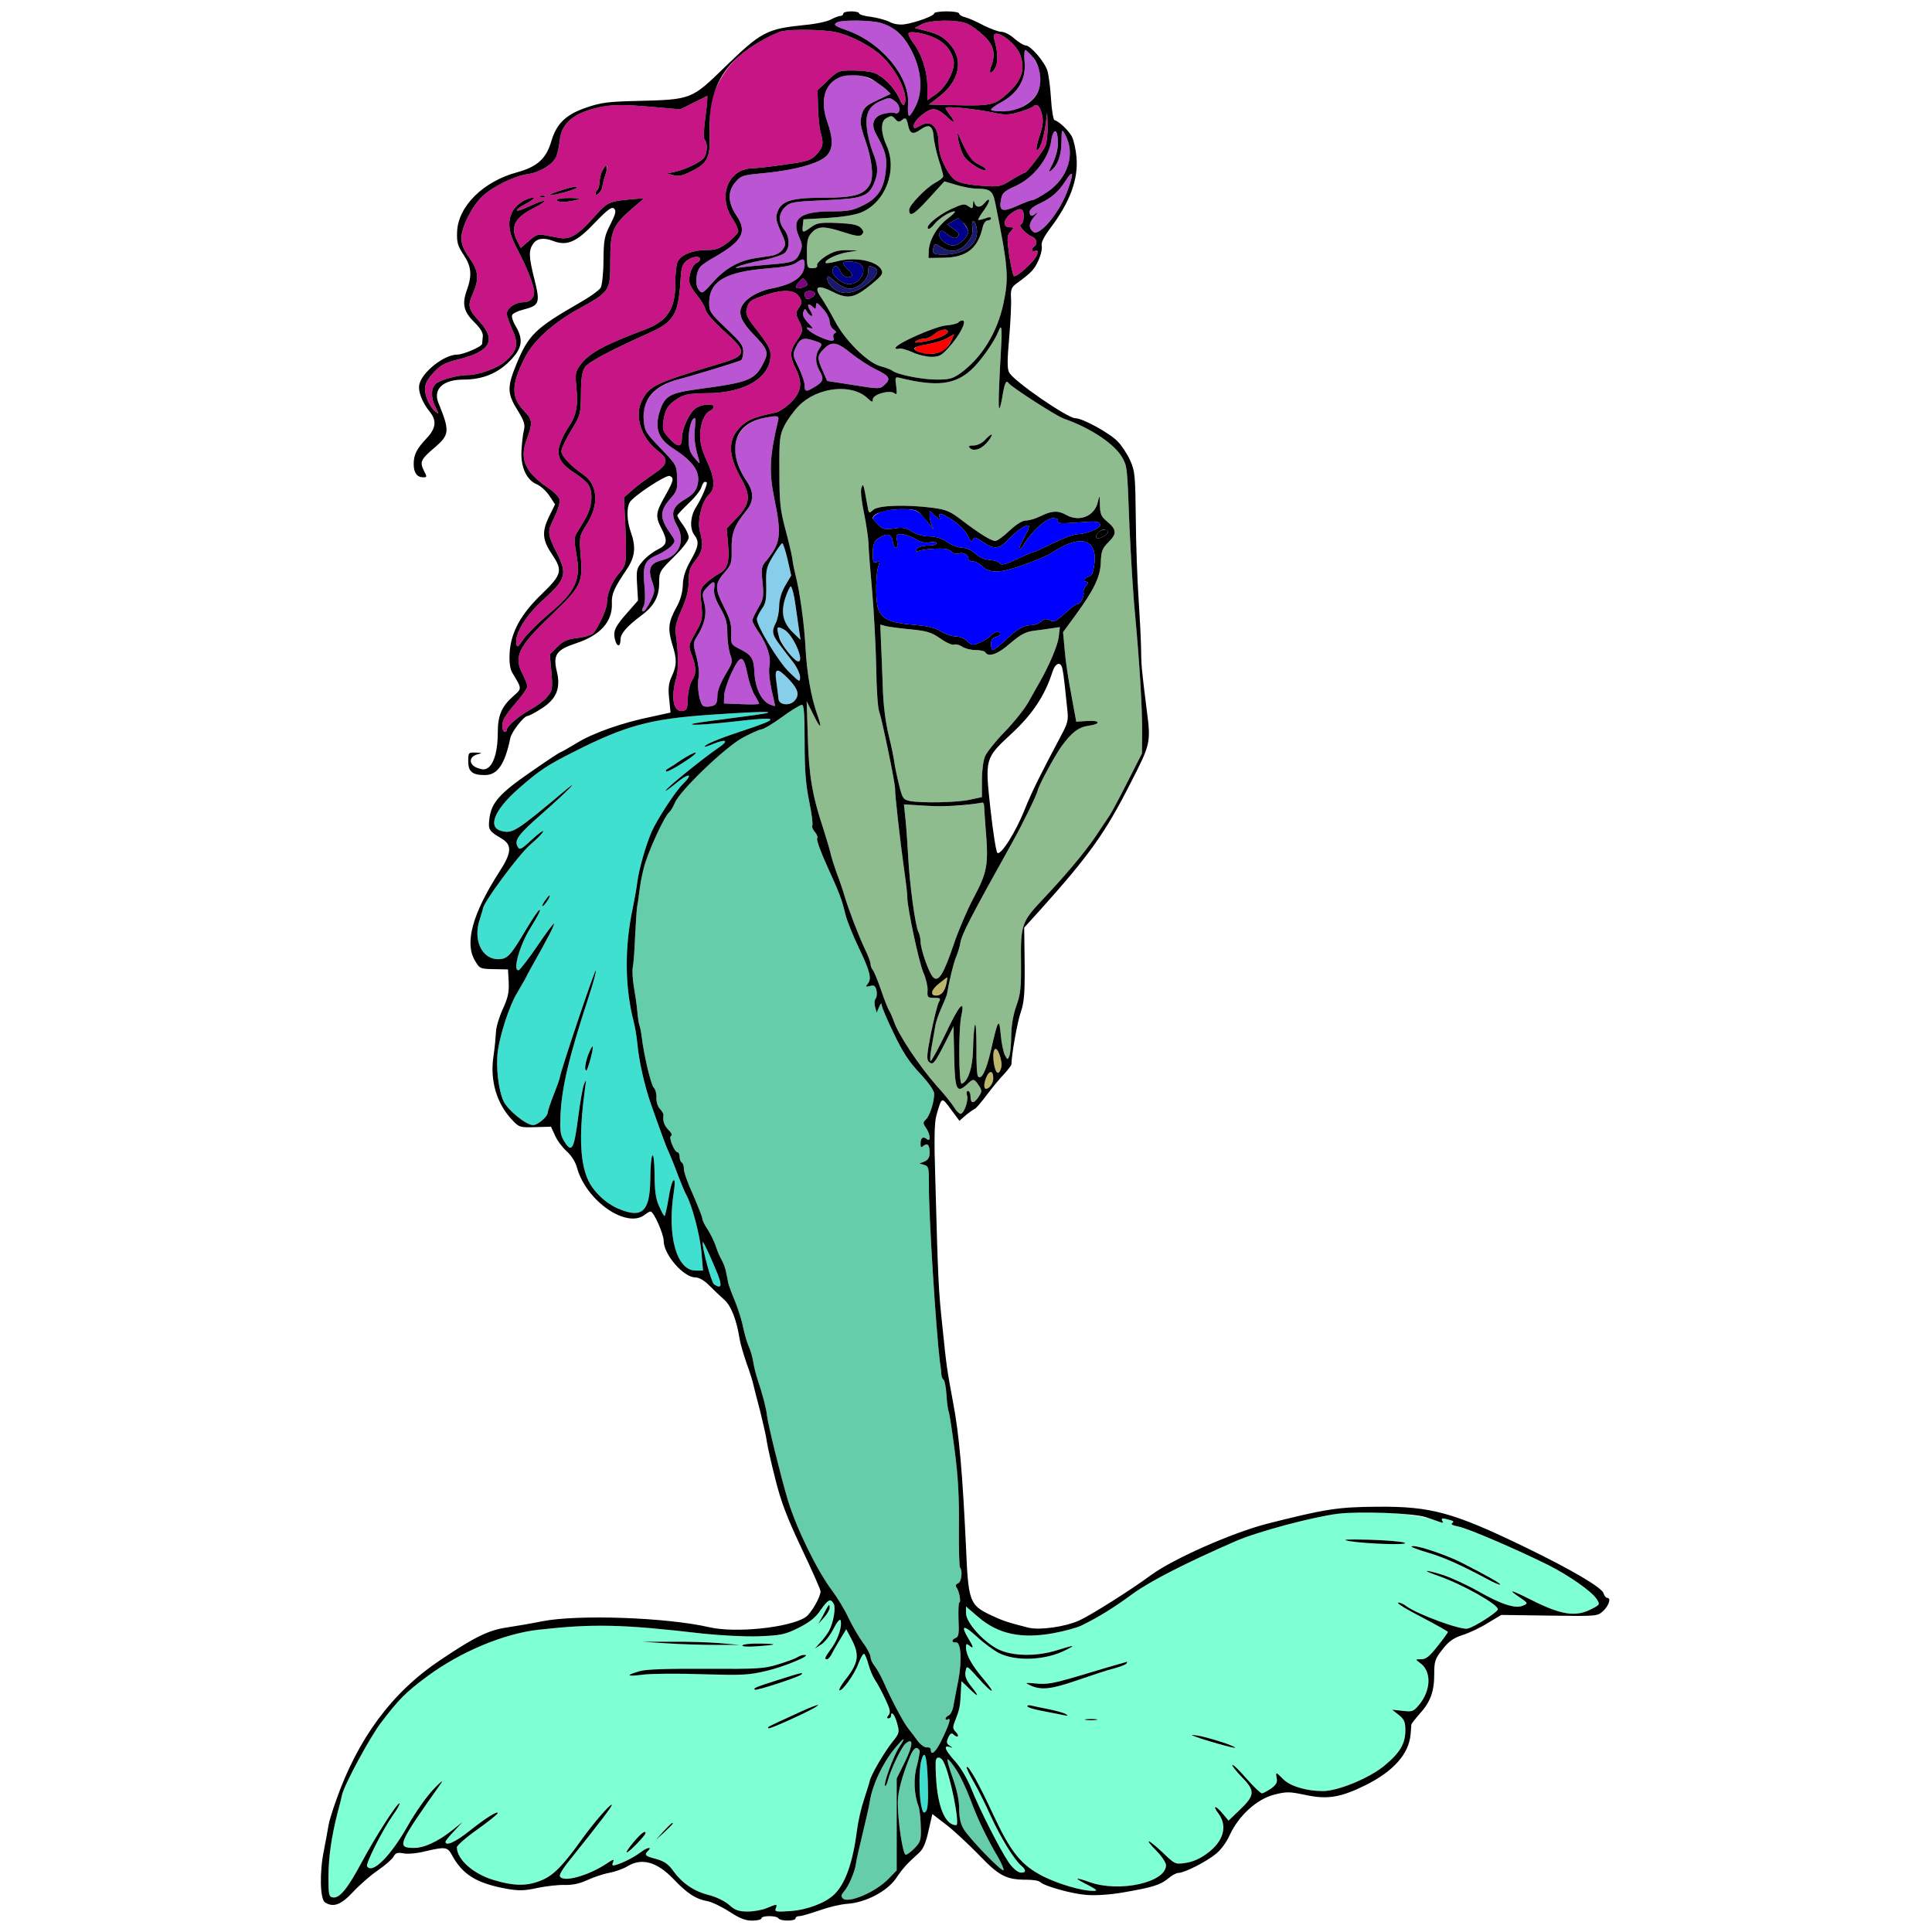 <?xml version="1.0" encoding="utf-8"?>
<!-- Generator: Adobe Illustrator 21.0.0, SVG Export Plug-In . SVG Version: 6.00 Build 0)  -->
<svg version="1.1"
	 id="svg116" inkscape:version="0.92.2 5c3e80d, 2017-08-06" sodipodi:docname="75 #21717.svg" xmlns:cc="http://creativecommons.org/ns#" xmlns:dc="http://purl.org/dc/elements/1.1/" xmlns:inkscape="http://www.inkscape.org/namespaces/inkscape" xmlns:rdf="http://www.w3.org/1999/02/22-rdf-syntax-ns#" xmlns:sodipodi="http://sodipodi.sourceforge.net/DTD/sodipodi-0.dtd" xmlns:svg="http://www.w3.org/2000/svg"
	 xmlns="http://www.w3.org/2000/svg" xmlns:xlink="http://www.w3.org/1999/xlink" x="0px" y="0px" viewBox="0 0 850 850"
	 style="enable-background:new 0 0 850 850;" xml:space="preserve">
<style type="text/css">
	.st0{fill:none;}
	.st1{fill:#BA55D3;}
	.st2{fill:#C71585;}
	.st3{fill:#8FBC8F;}
	.st4{fill:#00008B;}
	.st5{fill:#191970;}
	.st6{fill:#FF0000;}
	.st7{fill:#800080;}
	.st8{fill:#0000FF;}
	.st9{fill:#87CEEB;}
	.st10{fill:#66CDAA;}
	.st11{fill:#40E0D0;}
	.st12{fill:#BDB76B;}
	.st13{fill:#7FFFD4;}
</style>
<sodipodi:namedview  bordercolor="#666666" borderopacity="1" gridtolerance="10" guidetolerance="10" id="namedview118" inkscape:current-layer="svg116" inkscape:cx="577.69697" inkscape:cy="797.00836" inkscape:pageopacity="0" inkscape:pageshadow="2" inkscape:window-height="978" inkscape:window-maximized="1" inkscape:window-width="1920" inkscape:window-x="0" inkscape:window-y="1" inkscape:zoom="1.1779567" objecttolerance="10" pagecolor="#ffffff" showgrid="false">
	</sodipodi:namedview>
<g id="g114" transform="translate(0,0) scale(1,1)">
	<path id="path4" class="st0" d="M0,0h425h425v425v425H425H0V425V0z M374.5,5c-1.9,0-3.5,0.4-3.5,1c0,0.5-0.6,1-1.2,1
		c-0.7,0-2.6,0.7-4.3,1.6c-1.6,0.9-6.8,2-11.5,2.4c-16.7,1.7-19.1,3-35,18.4c-14.8,14.4-14.7,14.4-38.5,15
		c-12.9,0.3-16,0.7-22.5,2.9c-9.1,3.1-13.2,7.1-15.5,15c-2.2,7.5-6.2,11.1-15,13.5c-14.9,4-26,15-26.4,26.2c-0.2,4.7,0.3,6.2,2.8,10
		c3.5,5.2,3.9,9.1,1.4,15.9c-2.1,6-1.3,9.3,3.6,14.1c2.6,2.6,3.7,4.5,3.5,6.1c-0.1,1.3-0.3,2.8-0.3,3.2c-0.1,1.2-8.2,4.7-10.9,4.7
		c-5.8,0-15.5,7.7-16.7,13.1c-0.7,3,1.2,7.9,4.6,12.1c3.1,3.8,2.7,7.3-1.4,11.6c-4.4,4.7-5.7,7.2-5.7,11.4c0,3.8,1.5,5.8,4.2,5.8
		c1.7,0,1.7-0.2,0.3-2.9c-1.9-3.8-1.4-5,4.5-10c6.8-5.8,7-7.3,1.9-19.8c-2.5-6.1,2-10.3,11-10.3c8.2,0,14.8-2.6,20.2-8
		c5.7-5.7,6.3-9.4,2.8-15.5c-1.2-1.9-1.9-4.1-1.6-4.9c0.3-0.7,2.5-1.8,5-2.4c7-1.8,7.4-2.9,4.9-13c-2.6-10.3-2.7-13-0.6-16
		c1.7-2.4,4.7-2.8,9-1.1c5.9,2.2,10.2,0.3,18-8c5.9-6.1,7.6-7.3,8.6-6.3c1,1,0.6,2.4-1.7,7c-2.6,5.1-2.9,6.7-3,15.7
		c0,5.5-0.6,10.9-1.2,12c-0.6,1.2-5,4.3-9.8,7c-19.1,11-22,13.9-27.3,26.7c-4.1,10-4.1,12.9,0.4,20.1c3,4.9,3.5,6.4,2.9,9
		c-0.5,1.8-0.9,5.9-1.1,9.2c-0.3,7.2,2.3,12.7,6.8,14.6c1.7,0.7,4.1,2.9,5.5,5l2.5,3.8l-2.7,5.5c-3.2,6.7-2.9,10.2,1.5,16.7
		c4.6,6.9,4.2,8.7-4.5,17.1c-9.4,9-13.8,17.1-14.3,26.2c-0.2,4.2,0.2,6.9,1.2,8.6c4.3,7.1,4.3,6.9,0.4,10.3
		c-5.1,4.5-6.8,8.5-6.8,15.9c0,7.6-1.4,12.9-3.8,15.2c-1.6,1.3-2.4,1.4-5.1,0.5c-3.9-1.4-4-4.9-0.1-6c2.3-0.6,2.2-0.7-0.7-0.8
		c-3.2-0.1-3.3,0-3.3,3.9c0,4.5,1.8,6,7.3,6c5.6,0,8.8-4.7,11.2-16.2c0.5-2.8,6-9.8,7.6-9.8c0.5,0,3.1-1.3,5.7-3
		c6.9-4.2,9-9,7.2-16.5c-1.8-7.4-0.3-9.6,8.5-12.5c10.6-3.5,16-9.5,15.7-17.5c-0.2-4.1,0.9-6.7,6.6-15.1c3.6-5.4,4.1-9.7,1.7-16.4
		c-1.7-4.9-1.9-10.3-0.5-12.9c1.4-2.7,16-12.3,17.6-11.7c2.1,0.8,1.8,2.1-2.1,9c-4.1,7.3-4.2,8.8-1.5,14.1c2.9,5.6,2.6,7.2-1.9,9.4
		c-2.1,1.1-5.1,3.4-6.5,5.2c-2.5,2.9-2.7,3.7-2.3,10.2l0.4,6.9l-4.3,4.9c-5.7,6.4-6.7,8.4-5.9,12c0.8,3.6,2.5,3.8,2.5,0.3
		c0-2.6,2.5-5.6,9.4-10.8c5.4-4,7.6-8.2,7.6-14.1c0-4.9,0.2-5.3,6.5-11.5c3.9-3.8,6.5-7.3,6.5-8.5s-1.1-3.6-2.5-5.5
		c-1.4-1.9-2.5-3.7-2.5-4.2c0-0.4,2.3-2.8,5-5.4c2.8-2.6,5.3-5.8,5.6-7.1c0.4-1.2,1-2.3,1.5-2.3s0.9,0.2,0.9,0.4
		c0,1.5-2.8,7.7-4.7,10.6c-2.6,4-3,9.5-0.8,12.4c2.2,2.9,1.9,5-1.7,11.3c-2.3,4.1-3.3,7.2-3.4,10.8c-0.1,3.2-1.1,6.6-2.7,9.5
		c-3.7,6.6-4,9.7-1.9,16.6c2.1,6.6,2,9.2-0.4,14.3c-1.2,2.6-1.5,5-1,9.5l0.6,6.1l-8.2,1.8c-12.9,2.6-26,7.2-33.2,11.7
		c-3.7,2.2-6.8,4-7.1,4c-0.3,0-6.2,3.9-13.1,8.7c-13.8,9.5-17.3,13.6-18.1,20.6c-0.6,4.8-0.1,5.4,5.5,8.7c4.6,2.8,4.3,6.3-1.2,14.7
		c-11.8,18.4-15.3,31.3-10.6,39c2.1,3.6,2.2,3.6,9.5,3.7l5,0.1l0.3,5.6c0.2,4.5-0.3,6.9-2.7,12.1c-1.6,3.5-2.9,8-2.9,9.9
		c-0.1,1.9-0.5,6.7-1.1,10.6c-1.6,10.7,1.4,20.9,8.3,28.1c3,3.2,3.4,3.3,10.1,3.1l6.9-0.2l1.8,3.9c0.9,2.1,3.2,5.2,5.1,6.9
		c2.1,1.9,3.9,4.7,4.6,7.4c4.1,14.5,21.7,26.7,29.7,20.6c1-0.8,2.2-1.5,2.6-1.5c1.4,0,5.8,9.9,5.8,13c0,5.9,8.7,16,13.9,16
		c1.6,0,3.9,1.3,6.1,3.5c1.9,1.9,4.9,4.8,6.6,6.3c3.1,2.7,5.5,9,6.8,17.3c0.3,2,1.7,6.7,3,10.5c1.4,3.8,2.7,8,3,9.4
		c0.3,1.4,1.7,6.8,3.1,12.1c1.3,5.4,2.7,11.3,2.9,13.3c0.3,2,1.9,9.3,3.7,16.3c2.5,10,5,16.6,11.5,30.4c4.6,9.7,8.4,18.2,8.4,19
		c0,2.6-4.2,9.8-6.6,11.4c-7,4.6-30.9,7.1-42.4,4.4c-18.7-4.3-57.7-5.7-73.5-2.6c-4.4,0.9-11.3,2.1-15.4,2.7
		c-8.2,1.2-14.3,4.2-29.6,14.5c-21.1,14.1-36.1,34.5-45.6,61.5c-1.7,4.7-3.2,9.7-3.4,11.2c-0.2,1.4-1.1,6.3-2,10.9
		c-2,9.7-1.7,21.5,0.5,22.9c3.7,2.3,7,1.1,12.3-4.6c2.9-3.1,7.8-7.4,10.9-9.5c3.2-2.2,6.3-4.9,6.9-6c0.9-1.7,1.7-2,4.4-1.5
		c1.8,0.4,6.1,0,9.6-0.9c8.9-2.1,9.8-1.9,11.7,1.6c4.7,8.7,10.9,12.5,24.2,14.9c5.3,0.9,7.8,0.9,13.5-0.4c3.9-0.8,9.3-1.4,12-1.3
		c3.3,0.1,6.6-0.6,9.8-2.1c2.6-1.2,6.9-2.7,9.6-3.2c2.7-0.5,6.4-1.8,8.3-3c6.2-3.7,12.8-1.9,20.1,5.7c6.1,6.4,9.8,8.8,14.8,9.7
		c1.9,0.3,6.3,2.4,9.7,4.6c4.6,3,7.1,4,10.2,4c2.2,0,4-0.5,4-1c0-1.3,6.7-1.3,7.5,0s7.5,1.3,7.5,0c0-0.6,0.8-1,1.8-1
		c0.9,0,4.9-1.2,8.7-2.5c3.9-1.4,9.3-2.7,12.2-2.9c8.1-0.5,17.6-5.5,21.5-11.2c3.2-4.7,4.8-6.4,10.1-11.2c1.9-1.7,3-4.3,4.2-9.7
		l1.7-7.4l6.1,4.7c3.4,2.6,9.8,8.6,14.4,13.3c8.9,9.3,12,10.9,21,10.9c2.7,0,5.3,0.4,5.9,1c1.8,1.8,13.9,5.2,20.5,5.7
		c4,0.3,10.3-0.1,16-1.1c12.9-2.2,16.4-3.3,19.8-6.1c1.6-1.4,3.6-2.5,4.6-2.5c2.5,0,11.8-4.7,16.1-8.1c2.4-1.8,5-5.3,6.5-8.7
		c4-8.5,11.8-15.6,19.4-17.6c5.5-1.4,6.7-1.4,13.8,0.1c9.6,2.1,15.5,1.1,26.3-4.2c12.5-6.2,19.3-13.9,20-22.5
		c0.2-1.9,0.3-3.8,0.3-4.2c0.1-0.5,1.7-2.5,3.6-4.7c4.8-5.2,6.5-9.9,6.5-17.4c0-5.8,0.3-6.8,3.6-11c2.8-3.6,4.8-5,8.7-6.3
		c2.9-0.9,7.9-3.2,11.2-5.3l6-3.6l21.2,0.3c21.1,0.3,21.1,0.3,23.7-2.1c2.5-2.4,3.5-5.7,1.7-5.7c-0.5,0-1.3-0.9-1.6-2
		c-0.8-2.6-13.9-10.3-34.5-20.3c-31.6-15.3-41.4-18-65-17.8c-17.3,0.1-23,1-48.6,7.5c-15.4,4-41,15.3-50.9,22.5
		c-8.9,6.6-26.9,17.9-31.6,20c-6.4,2.9-17.5,4.4-22.5,3.2c-9.4-2.4-11.2-3-16.9-5.7c-8.9-4.3-9.5-6-10.5-29.6
		c-1.5-32.2-3-49.7-5.6-63.3c-2.8-15.2-2.9-15.4-4.9-35c-1.6-15.1-1.8-19.2-3-63.4c-0.6-18.1-0.4-25.4,0.5-28.5
		c2.4-8.2,2.2-8.1,6.3-2.6l3.8,5.1l3-2.6c1.7-1.4,3.4-2.5,3.7-2.6c0.4,0,2.7-2.7,5.2-6s6-7.6,7.8-9.4c1.7-1.9,3.2-3.8,3.2-4.3
		c0-4,2.6-18.7,4.1-22.9c1.5-4.4,1.8-8.2,1.7-21.2l-0.2-16l7-7.7c21.6-24.1,28.6-33.8,39.8-55.9c8.8-17.1,9-17.8,7.1-32.2
		c-2.3-18.4-2.4-19.3-2.5-27.8c-0.1-4.4-0.6-14.1-1.1-21.5c-0.5-7.4-1.1-23-1.2-34.5c-0.2-19.6-0.4-21.3-2.5-26
		c-1.3-2.8-3.7-6.5-5.5-8.3c-3.4-3.6-15.4-10.2-18.6-10.2c-3.4,0-27.1-16.3-29.1-20.1c-0.9-1.6-0.9-5.3,0-15.3
		c0.6-7.3,1-15.1,0.8-17.5c-0.2-3.6,0.2-4.7,2.2-6.2c7-5.1,8.1-6.4,9.9-10.4c1.1-2.4,1.7-5.3,1.4-6.4c-0.3-1.3,0.9-3.8,3.5-7.3
		c9-11.9,12.7-21.9,11.8-31.8c-0.3-3.3-1.2-7.3-2-8.9c-1.5-2.7-5.5-6.6-7.7-7.3c-0.5-0.2-1.2-4.4-1.5-9.3c-0.3-5-1-10.5-1.6-12.4
		c-1.2-3.9-7.4-11.1-9.5-11.1c-0.9,0-3.1-1.4-5-3c-1.8-1.7-4.4-3-5.7-3s-4.8-1.3-7.8-2.8c-3-1.6-6.6-3.2-8.1-3.6
		C423.2,7.3,422,6.5,422,6c0-0.6-2.5-1-5.5-1S411,5.4,411,5.9c0,1.1-8.3,4.1-13.1,4.8c-2.2,0.3-4.8-0.1-6.6-1.1
		c-1.6-0.8-5.3-1.8-8.1-2.2c-2.9-0.3-5.2-1-5.2-1.5S376.4,5,374.5,5z"/>
	<path id="path6" class="st1" d="M387.1,10c6.2,1.7,10.2,5.2,13.7,11.8c4.6,8.6,5.4,18,2.2,24.6c-1.2,2.5-2.6,4.6-3,4.6
		c-0.5,0-0.7-2.4-0.5-5.3c0.8-11.9-11.7-27-26.8-32.3c-5.4-1.9-6.2-2.5-4.6-3.5C370,8.7,382.7,8.8,387.1,10z"/>
	<path id="path8" class="st2" d="M425.4,10.4c1.8,0.7,5.1,3.1,7.4,5.3c4.5,4.2,5.4,8.1,3.2,13.7c-1.2,3.3,0.2,3.4,2,0.2
		c1.2-2.4,1-7-0.6-12.4c-1.8-6.2,9.5,0.9,11.6,7.3c2.1,6.3,0.4,11.1-5.9,16.8c-5.7,5.1-7,5.4-25.5,4.9l-8.9-0.2l4.5-3.5
		c8.7-6.6,10.8-15.8,5.1-22.6c-3-3.5-5.3-4.9-11.3-6.4l-4.5-1.2l3-1.6C409.3,8.7,420.8,8.5,425.4,10.4z"/>
	<path id="path10" class="st2" d="M367.1,14c6,1.2,13.5,4.8,19.2,9.2c7.1,5.6,13.4,17.5,11.8,22.2c-0.6,1.5-1,1.1-2.5-2.2
		c-2.1-4.7-7-9.6-10.9-11.1c-1.6-0.6-5.8-1.1-9.3-1.1c-6.3,0-6.7,0.1-11.1,4.3l-4.6,4.4l0.2,7.5c0.1,4.2,0.6,9.1,1.1,10.9
		c1.5,5.1,1.2,6.6-1.7,9.8c-2.5,2.7-3.9,3.1-14,4.5c-6.1,0.9-12.4,1.6-13.8,1.6c-11.1,0-16,12.3-9.1,22.4c1.5,2.2,2.5,4.7,2.4,5.5
		c-0.2,0.8-2.3,3-4.6,4.8c-3.6,2.7-5.2,3.3-9.3,3.3c-6.4,0-11.6,2.2-12.9,5.5c-0.5,1.4-0.9,5.6-0.9,9.3c0.1,11-3.5,16.5-13.1,20.1
		c-18.8,7.1-25,10.5-29,16.1c-1.8,2.5-2,3.8-1.4,9.4c0.8,8.1,0,12.4-3.3,17.2c-1.4,2.1-3.2,5.6-3.9,7.7c-1.8,5.1,0,8.7,6.3,12.7
		c2.5,1.6,5.2,3.8,6,5c2.5,3.5,1.8,10.4-1.4,15.6c-1.5,2.6-3.3,5.5-3.9,6.5c-0.8,1.4-0.7,3.7,0.2,8.8c2.1,11.2-0.3,16.4-12.5,26.5
		c-4.2,3.6-9.1,8.4-10.7,10.7c-2.5,3.7-2.9,4-3.2,2.1c-0.7-4.6,4.2-12.5,12.1-19.6c9.6-8.7,10.3-11,5.9-19.9
		c-4.5-9-4.5-9.6-1.3-16.1c1.6-3.3,2.6-6.7,2.3-7.9c-0.3-1.1-2.5-3.4-5.1-5.1c-9.8-6.7-12.5-12.4-9.6-20.5c3-8.3,2.9-9.3-0.9-13.3
		c-5.8-6.1-5.7-11.5,0.2-23.2c3.6-7.4,12.3-15.3,23.4-21.5c14.3-7.9,14.3-7.9,14.3-21.4c0-13.1,1.1-15.6,9.8-23.1l5.1-4.4l-4.9,0.4
		c-10.9,1-11.1,1.1-17.5,8.3c-6.6,7.4-10.3,9.6-14.7,8.8c-1.6-0.3-4.4-0.8-6.4-1.2c-3.1-0.6-4.1-0.3-7.2,2.5l-3.6,3.1l-1.5-3
		c-3.2-6.1-1.2-10.2,6.7-14.3c7.8-3.9,6.6-4.8-1.3-1.1c-6.8,3.3-7.7,2.1-1-1.4c2.4-1.3,3.5-2.3,2.6-2.3c-3,0-7.5,3-9.1,6
		c-2.4,4.6-1.8,9.2,2,16.5c4.3,8,7.5,16.2,7.5,19c0,2.8-1.9,4.5-5,4.5c-3.3,0-7,2.6-7,5c0,1,1.1,4.1,2.4,7c2.9,6.3,2.2,9.3-3,13.9
		c-3.5,3.1-11.7,6.1-16.6,6.1c-4.4,0-12.1,2.1-14,3.8c-2.3,1.9-2.3,6.3-0.1,10.5c1.5,3,1.5,3.1-0.1,1.8c-2.6-2.2-4.6-6.6-4.6-10.1
		c0-2.2,1.1-4.2,3.8-7.1c3.1-3.4,4.9-4.3,11.7-6c13.2-3.4,15.8-8.3,8.7-16.2c-5.2-5.7-5.6-7.1-3.2-12.4c2.9-6.6,2.6-10.1-1.5-15.9
		c-2.5-3.5-3.5-6-3.5-8.7c0-4.7,4.7-14.1,9.2-18.3c4.4-4.2,14.1-9,20-9.8c5.4-0.8,10.8-4.1,12.5-7.6c0.6-1.4,1.3-4.7,1.6-7.3
		c0.7-7.8,6.7-12.5,18.9-14.8c5.1-0.9,9.6-0.9,20.3,0l13.8,1.2l5.6-2.8c3.1-1.5,5.8-2.9,6.2-3.1c0.3-0.1,0,3.9-0.7,9
		c-0.8,5.9-1,9.6-0.4,10.2c1.3,1.3,1.3,5.2,0,7.6c-1.1,2.1-7.7,5.3-13.1,6.6l-3.4,0.7l2.9,0.8c2.2,0.6,4,0.2,7.7-1.7
		c7.4-3.7,8.5-6,8.1-17.4c-0.1-6,0.3-11.5,1.2-14.9c1.9-6.8,7.2-14.8,12.8-19.3c5.2-4.2,14.5-9.4,17.9-10.1
		C348.8,12.8,361.8,13,367.1,14z M266.9,73c-1.3,0-2.8,3.4-3.1,7c-0.1,1.7-0.6,3.4-1,3.6c-0.4,0.3-0.8,1-0.8,1.6c0,1.7,3-1.3,3-3.1
		c0.1-0.9,0.7-3.3,1.4-5.4C267.2,74.7,267.4,73,266.9,73z M246,84c-3,1-4.8,1.8-4,1.9c2.1,0,10.7-2.3,11.6-3.2
		C254.8,81.6,251.9,82.1,246,84z M238.4,86.1c-1.1,0-1.4,0.3-0.6,0.6c0.7,0.3,1.6,0.2,1.9-0.1C240.1,86.3,239.5,86,238.4,86.1z
		 M250.8,87.1c-3.3,0-5.8,0.3-5.8,0.9c0,1.1,4,1.1,8.5,0C256,87.4,255.5,87.2,250.8,87.1z"/>
	<path id="path12" class="st2" d="M411.9,17c4,2,6.6,5.2,7.6,9.3c1,3.9-2.9,11.7-7.5,15l-4,2.8v-6c0-6.8-2.5-14.4-6.4-19.5
		c-1.4-1.9-2.2-3.7-1.8-4.1C400.9,13.5,407.7,14.8,411.9,17z"/>
	<path id="path14" class="st1" d="M451.1,22c1.7,0,5.8,6.3,6.4,9.9c1.1,6.3-0.9,10.8-6.3,14.2c-3.6,2.3-5.8,2.9-9.9,2.9
		c-2.9,0-5.3-0.3-5.3-0.8c0-0.4,2.2-2,5-3.5c7-4,10.4-9.9,9.8-17.2C450.5,24.5,450.7,22,451.1,22z"/>
	<path id="path16" class="st1" d="M389.7,39.2l2.2,2.1l-5.9,2.8c-5.1,2.4-6,3.3-6.9,6.5c-0.8,3.1-0.6,4.8,1.5,10.8
		c3.1,8.9,3.9,16.3,2.2,19.6c-2.5,4.7-7,6-20.5,6c-14.2,0-18.5,1.4-20.3,6.3c-0.8,2.5-0.6,3.9,1.5,8.5c2.3,5,2.4,5.7,1,7.8
		c-0.9,1.4-2.9,2.5-5,2.9c-1.9,0.3-5.2,0.8-7.2,1.1c-7.2,1.1-13.2,4.5-18.4,10.3c-4.8,5.4-5,5.5-6.5,3.6c-1.7-2.2-1.3-7.7,0.7-10.1
		c0.6-0.8,3.4-2.7,6.3-4.3c12.3-7.1,14.4-11.1,9.7-18.1c-3.9-5.8-4.1-10.7-0.6-14.8c2.2-2.7,3.4-3.1,9.3-3.7
		c16.3-1.4,27.5-4.4,31-8.1c2.8-3.1,2.8-7.3,0.1-15c-3.2-9.3-1.1-16.7,5.6-19.4C375.5,31.5,383.6,33.6,389.7,39.2z"/>
	<path id="path18" class="st1" d="M394.1,44.8c2.4,2,2,5.9-0.5,4.9c-0.8-0.3-3.1-0.1-5,0.4c-4.3,1.2-5.5,4.4-3.3,8.6
		c4.2,7.7,4.9,9.9,4.5,15.3c-0.6,8.5-3.3,13-9.8,16.2c-4.7,2.4-6.7,2.8-14.3,2.8c-13.6,0-17.7,3.2-14.2,11.1
		c1.5,3.3,1.6,4.3,0.5,6.9c-1.7,4.1-3,4.6-13.5,5.4c-4.9,0.4-10.3,0.9-12,1.2c-7,1.1,0.5-1.5,8.4-3c4.7-0.9,9.3-2.4,10.3-3.3
		c2.4-2.1,2.3-7.1-0.2-10.3c-2.7-3.4-2.5-7.2,0.5-10c2.2-2.1,3.6-2.3,17.3-2.9c16.6-0.7,19.3-1.6,21.8-7.6c1.9-4.6,1.8-7.5-0.6-13.5
		c-1.1-2.8-2.3-7.5-2.6-10.5c-0.8-6.4,0.9-9.9,5.9-12C391.4,42.7,391.4,42.7,394.1,44.8z"/>
	<path id="path20" class="st2" d="M458.4,50.3c0.7,2.7,0.5,5-1.1,9.6c-1.1,3.4-1.6,6.1-1.1,6.1c1.3,0,2.9-4.8,3.8-11l0.7-5.5
		l0.2,6.3c0,3.5-0.4,7.3-1,8.5c-1.7,3.3-8.2,11.7-9,11.7c-0.4,0-3,1.4-5.8,3.1c-5,3.1-5.3,3.2-13.6,2.6c-5.5-0.4-9.3-1.2-11.1-2.4
		c-3.4-2.2-7.4-10.6-7.4-15.5c0-8-3.2-11.4-8.2-8.5c-2.5,1.4-2.8,1.4-2.8,0.1c0-2.4,5.9-7.4,8.7-7.4c1.4,0,3.7,1.3,5.5,3
		c3.6,3.6,4.7,3.4,1.8-0.3c-1.1-1.4-2-2.8-2-3.2c0-0.9,12.6,0.3,20.8,2c5.4,1.2,7.1,1.1,11.5-0.2c2.9-0.8,5.6-1.9,6.2-2.4
		C456.1,45.3,457.5,46.5,458.4,50.3z M422.1,60c-0.9-2.1-1-1.9-0.5,1.5c0.4,2.2,1.4,5.3,2.3,6.9c1.6,2.9,8.6,7.4,9.8,6.3
		c0.3-0.4-1.1-1.4-3-2.3c-2.4-1.1-4.3-3.1-5.6-5.8C424,64.3,422.7,61.4,422.1,60z"/>
	<path id="path22" class="st3" d="M394,52.5c1,1.2,1.6,1.3,2.7,0.4c1.6-1.4,2.2-1,2.8,2.1c0.8,3.9,2.1,4.4,5.5,2
		c3.8-2.7,5.5-1.7,5.8,3.5c0.2,1.9,1.1,6.3,2.2,9.8c1.1,3.4,2,6.7,2,7.2c0,0.6-1.6,1.9-3.5,2.9c-4.1,2.2-11.5,9.9-11.5,11.9
		c0,3.4,2,2.3,8.5-4.8l7-7.7l5.4,1.6c3,0.9,6.8,1.6,8.5,1.6c6.3,0,7.4,0.9,8.5,6.4c5.7,28.4,6,32.6,3.6,44
		c-2.7,12.9-9.6,24-18.8,30.7c-3.5,2.5-4.9,2.9-10.6,2.9c-6.5,0-17.4-2.2-19.5-3.9c-0.6-0.5-3-1.4-5.3-2
		c-5.7-1.6-15.7-11.5-20.1-20.1c-1.9-3.6-4.5-8-5.8-9.9c-3.6-5.1-1.7-6.1,5-2.7c6.7,3.4,9.5,2.8,17.1-3.4c4.5-3.7,5.2-4.7,4.3-6.3
		c-2.2-4.1-12-5.9-20.1-3.6c-2.2,0.6-4.1,0.8-4.4,0.6c-1-1.1,4.7-3.9,9.4-4.7l4.8-0.8l-4.9-0.1c-3.7-0.1-5.9,0.5-9.3,2.6
		c-2.4,1.6-4.1,3.4-3.8,4c0.3,0.8-0.5,1.3-2,1.3c-2.4,0-2.5-0.2-2.5-6.7c0-5.5,0.4-7.1,2.2-9c2.7-2.9,5.5-2.9,14.1-0.1
		c5.2,1.7,7,1.9,7.9,1s0.8-1.6-0.5-3c-1.3-1.3-3.9-1.8-10.3-2.1c-7.5-0.3-9,0-11.5,1.8c-3.7,2.7-4.1,2.7-3.7-0.7l0.3-2.7l10.5-0.6
		c6.3-0.4,12.2-1.3,14.8-2.4c10.8-4.4,16.2-18.7,11.2-29.6c-2.5-5.5-2.6-10.5-0.2-11.8C392.1,50.7,392.5,50.8,394,52.5z M428.7,89.2
		c-0.3-1.2-0.5-1.1-0.6,0.6c-0.1,2.1-0.3,2.2-2.1,0.9c-1.7-1.2-2.6-1-7.8,1.4c-5.8,2.8-11.1,7.3-9.9,8.5c0.4,0.4,1.6-0.5,2.8-2
		c2.1-2.6,6.8-5.6,8.9-5.6c0.6,0-0.8,1.5-3.1,3.2c-4.8,3.7-8,9.3-8.3,14.1l-0.1,3.2l6.5-0.1c10.3-0.1,15.3-4.1,17.4-13.7
		c0.4-1.5,1.3-2.7,2.1-2.7s1.5-0.4,1.5-1s-0.9-0.6-2.6,0.1c-1.5,0.5-2.8,0.8-3,0.6c-0.2-0.2,1-2.2,2.7-4.5c2.8-3.9,2.7-6.1-0.1-2.7
		c-0.7,0.8-1.8,1.5-2.5,1.5C429.7,91,428.9,90.2,428.7,89.2z M423.6,141c-0.8,0-1.7,0.4-2,0.9c-0.3,0.4-2.8,1.1-5.5,1.3
		c-4.9,0.5-22.1,8.1-22.1,9.9c0,0.4,0.6,0.6,1.4,0.3s3.4,0.4,5.9,1.5c2.5,1.2,6.4,2.1,8.5,2.1c3.3,0,4.5-0.6,7.5-4
		c2-2.1,4.5-5.7,5.7-8C424.6,141.8,424.8,141,423.6,141z"/>
	<path id="path24" class="st4" d="M421.7,96c0.8-0.1,4.3,4.7,4.3,5.9c0,2.3-4.1,6.1-6.6,6.1c-3.1,0-6.9-3.3-6.1-5.4
		c0.6-1.5,1-1.5,3.7,0.6c2.4,1.7,3.3,1.9,4.3,0.9c1-1,0.6-1.7-1.7-3.3l-2.8-2.1l2.3-1.3C420.4,96.7,421.6,96.1,421.7,96z"/>
	<path id="path26" class="st5" d="M428.4,97.3c0.6,0.2,1.2,1.9,1.4,3.8c0.6,6.5-5.4,10.9-14.9,10.9c-4.2,0-4.9-0.5-4.2-3.1
		c0.5-1.9,0.6-1.9,3.7,0c4,2.5,7.9,1.8,11.2-2.2c1.9-2.3,2.5-3.9,2.2-6.4C427.5,98.3,427.8,97.1,428.4,97.3z"/>
	<path id="path28" class="st6" d="M417,146c0,1.3-5.7,3.6-11.1,4.4c-3.2,0.5-4,0.4-2.9-0.3c0.8-0.6,2.5-1.1,3.6-1.1
		c1.2,0,3.2-0.9,4.5-2C413.6,144.9,417,144.3,417,146z"/>
	<path id="path30" class="st6" d="M419.8,147.1c0.7-0.2-2.9,5.7-4.1,6.8c-2.2,1.8-7.8,2.4-11,1.2c-3.8-1.5-2.7-2.8,3.2-3.6
		c2.7-0.4,6.4-1.5,8.3-2.5C418,148,419.6,147.1,419.8,147.1z"/>
	<path id="path32" class="st1" d="M464.4,58c1.8,1.8,1.1,9.4-1.3,14.1c-1.7,3.2-1.9,3.9-0.6,2.9c2.9-2.4,4.5-6.8,4.5-12.7
		c0.1-5.5,0.1-5.7,1.5-3.3c4.8,8.4,1.5,19.2-7.6,25.4c-3,2-5.9,3.6-6.5,3.6c-0.6,0-3.7,1.1-6.9,2.6c-6.6,2.9-8.1,2.3-7.1-2.8
		c0.5-2.9,1.4-3.7,6.7-6.1c7.8-3.7,14.3-12,15.4-19.8C463,58.1,463.5,57.1,464.4,58z"/>
	<path id="path34" class="st1" d="M469.4,84.6c-3.6,9.4-12.2,19.6-14.8,17.4c-2.2-1.7-2-3.9,0.6-6.9c1.3-1.4,1.6-2,0.8-1.4
		c-2,1.8-3,1.6-3-0.5c0-1,1.6-2.4,4.3-3.6c5.3-2.5,8.3-5.1,11.4-9.9C472.4,73.9,472.6,76,469.4,84.6z"/>
	<path id="path36" class="st2" d="M450.4,95.2c0,1.8-0.6,3.4-1.3,3.6c-1.3,0.4,2.6,4.5,5.3,5.5c1.8,0.7,2.1,3.2,0.6,4.2
		c-1.5,1-1.2,2.5,0.4,1.9c1.1-0.4,1.3,0,0.9,1.5c-0.7,2.7-9.3,10.6-10.3,9.5c-0.4-0.5-1.3-4.7-2-9.2c-1-7.6-1-8.6,0.6-10.3
		c1.6-1.8,1.6-1.9-0.4-1.9c-3.1,0-2.8-3.4,0.4-5.9C448.6,91,450.5,91.4,450.4,95.2z"/>
	<path id="path38" class="st2" d="M308,114c0,0.6-0.6,1.3-1.4,1.6c-2.1,0.8-3.9,6-3.2,8.9c0.3,1.3,1.9,3.9,3.5,5.7
		c1.5,1.8,3.1,4.5,3.5,6c0.3,1.6,3.7,5.4,8.1,9.4c10.4,9.3,10.2,10.8-1.5,14.3c-28.7,8.6-31.2,9.8-34.5,16.2
		c-3.6,6.8-0.5,16.6,7,22.3c4.9,3.8,4.5,5.8-2.1,10.3c-3.2,2.1-7.3,5.2-9.3,7l-3.6,3.2l0.5,9.8c0.8,19.4,0.8,19.6-2.7,23.6
		c-3.1,3.5-5.3,9-5.3,13.2c0,2.6-4.3,11.6-6.2,13.3c-0.9,0.7-4,1.6-6.9,1.9c-4.3,0.5-6.1,1.3-8.7,3.9l-3.3,3.3l0.7,7.8
		c0.6,7.1,0.4,8.1-1.6,10.6c-1.2,1.6-4.6,4.2-7.5,5.8c-5.4,3-10.5,7.4-10.5,9c0,0.5-0.4,0.9-1,0.9c-0.5,0-1-1.3-1-2.9
		c0-2.2,1.5-4.7,5.5-9.3c3-3.4,5.5-7,5.5-7.8s-0.9-3.2-2-5.3c-4.1-7.6-2.1-12,11.9-25.4c13.7-13.1,14.6-14.8,13.6-26.5
		c-0.7-8.8-0.6-8.9,2.5-13.9c5.7-8.7,5.1-17.7-1.4-22.1c-5.5-3.8-9.6-8.1-9.6-10.3c0-1.2,1.9-5.2,4.3-9.1c4.1-6.8,4.2-7.1,4.3-16.1
		c0-6.7,0.5-9.8,1.7-11.7c1.6-2.3,10.3-7,28.5-15.2c10.7-4.8,12.6-8,13.6-22.9c0.3-5.6,0.8-7.3,2.6-8.7
		C304.4,112.8,308,112.4,308,114z"/>
	<path id="path40" class="st1" d="M354,116.3c0,5.3-4.9,8.8-14.4,10.6c-6.3,1.2-12.2,4.8-13.5,8.5c-1.2,3,0.4,6.5,5.3,11.6
		c6.2,6.4,6.8,7.9,4.9,11.9c-4.1,8.4-6.1,9.2-29.8,12.4c-12.4,1.7-14.4,3.1-16.6,10.9c-1.8,6.8,0.1,11.2,6.4,15.2
		c9.1,5.9,12.1,10.5,10.5,16.3c-0.6,2.3-2.1,4-5.3,5.9c-5.7,3.3-6.7,6.3-3.6,11.7c3.8,6.6,0.9,13.4-6.4,15.1
		c-5.7,1.4-6.7,3.8-4.3,10.3c1,2.9,0.9,3.9-1,7.8c-1.2,2.5-2.6,4.5-3.2,4.5c-0.7,0-0.7-0.7,0.1-2.1c0.7-1.4,0.9-4.6,0.4-9.5
		c-0.8-8.8,0.1-10.9,5.8-13.3c2.3-1,5-2.8,6.1-3.9c1.8-2.1,1.8-2.2,0-4.8c-5.3-7.5-5.4-10.4-0.4-16.1c2.8-3.1,3.1-4.1,2.9-9.1
		c-0.2-5.6-0.4-5.8-7.2-12.9c-6.6-6.9-7.1-7.6-7.5-12.6c-0.3-4.5,0-6.1,2.1-9.4c2.5-3.9,7-6.8,13.2-8.4c6.6-1.7,26.5-7.8,27.5-8.4
		c0.5-0.3,1-2.1,1-3.8c0-2.7-1.2-4.3-7.5-10.2c-6.9-6.6-7.5-7.4-7.5-11.2c0-9.5,7.1-13.7,25.5-15.2c6.8-0.5,11.2-1.3,12.7-2.4
		C353.3,113.5,354,113.6,354,116.3z"/>
	<path id="path42" class="st4" d="M378.1,116c4,2.2,0.6,9-4.5,9c-3.3,0-8.1-4.2-7.3-6.3c0.9-2.4,2.2-2.1,3.5,0.8
		c0.7,1.5,2,2.5,3.2,2.5c2.5,0,2.5-1.2,0-3.5c-1.1-1-2-2.2-2-2.7C371,114.7,375.7,114.8,378.1,116z"/>
	<path id="path44" class="st5" d="M384.4,117.6c2.5,0.9,1.9,3.3-1.5,6.2c-6.4,5.5-11.9,6.5-16.3,3.1c-1.4-1.1-2.6-3-2.6-4.1
		c0-1.8,0.3-1.7,3.5,1.1c2.2,1.9,4.7,3.1,6.4,3.1c3.6,0,8.1-4.1,8.1-7.5C382,116.8,382.1,116.7,384.4,117.6z"/>
	<path id="path46" class="st7" d="M354.6,123.8c1.1,1.5,0.9,1.8-1.2,2.6c-3.3,1.1-4.1,0.1-1.9-2.4
		C353.2,122.1,353.4,122.1,354.6,123.8z"/>
	<path id="path48" class="st2" d="M351.5,130.4c1.5,2.3,1.5,2.7,0,5c-1.5,2.2-1.5,2.7-0.1,5.5c2.1,4,2,5.1-0.9,9.1
		c-3,4.1-3.1,6.8-0.5,12c3.2,6.3,2.7,10.3-2,15c-2.2,2.2-5.2,4.2-6.7,4.5c-9.1,1.9-12.1,3.1-15.1,5.9c-6.1,5.7-6.1,12.6-0.1,23.2
		c4.3,7.6,3.9,11-1.7,17l-4.7,4.9l0.6,6.8c0.7,8.1-0.2,11.1-4,13.1c-1.5,0.8-4.1,2.7-5.6,4.1c-2.7,2.6-2.8,2.9-2.1,9.4
		c0.6,6.3,0.4,7.1-2.6,12.5c-3.2,5.7-3.2,5.7-1.6,9.9c2,5.4,2,8.1,0,11.2c-0.9,1.4-1.7,4.8-1.8,7.8c-0.1,4.5-0.4,5.2-2.3,5.5
		c-4.1,0.6-5.3-6-2.7-14.8c0.9-3,0.9-10.6-0.1-17.6c-0.6-4.5-0.3-6.1,2.4-12.2c2.2-5,3.1-8.6,3.1-12.5c0-4.5,0.5-6,3-9.2
		c3.2-4,3.6-6.7,1.9-12.8c-1.2-4.6,0.9-13.3,4.1-16.2c2.8-2.6,2.5-7.2-1-14.7c-2-4.3-3-7.8-3-11.1c0-5.2,2-10.1,4.5-11
		c0.8-0.4,1.5-1.1,1.5-1.7c0-1.6-5.3-1.2-7.9,0.6c-2.9,2.1-6,8.9-6.1,13.1c0,4.3-1.9,4.3-5.8-0.1c-2.7-3.1-2.9-3.7-2.2-8.2
		c0.6-3.5,1.5-5.4,3.6-7.2c4.3-3.5,6.8-4.2,15.4-4.2c16.6,0,28-6.8,28-16.8c0-2.8-0.8-4.3-7.8-13.3c-2.5-3.3-3.2-5-2.7-6.9
		c0.9-3.4,1.5-4,7.7-6C344.1,127.2,349.6,127.4,351.5,130.4z"/>
	<path id="path50" class="st7" d="M358.5,128.9c0.7,1.2-2.9,3.3-3.9,2.4c-0.3-0.3-0.6-1.2-0.6-2C354,127.8,357.6,127.5,358.5,128.9z
		"/>
	<path id="path52" class="st1" d="M362,135.8c1.7,1.8,3,4.3,3,5.7c0,1.3,0.8,2.9,1.8,3.5c1.1,0.8,1.3,1.3,0.5,1.6
		c-0.7,0.3-0.9,1.2-0.6,2c0.7,1.9-1.3,1.7-6.3-0.5c-4.3-1.9-7.6-5.1-3.8-3.7c1.4,0.5,1.1-0.1-1-2.3c-2-2.1-2.6-3.5-2.2-4.8
		c0.7-1.7,0.8-1.7,1.7-0.1c0.6,1,1.4,1.8,2,1.8c0.5,0,0.2-1.1-0.7-2.5c-1.7-2.6-0.7-3.4,1.4-1.3c0.9,0.9,1.2,0.8,1.2-0.8
		C359.1,132.8,359.5,133,362,135.8z"/>
	<path id="path54" class="st3" d="M440.5,151.7c-1.1,19-1.4,28.5-0.8,28c0.3-0.4,1-3,1.4-5.8c0.9-5.5,1.6-6.9,2.7-5.3
		c1.2,1.7,21,14.5,24.3,15.6c11.8,4.1,22.5,11.3,25.7,17.2c2.1,4,2.1,3.2,3.1,30.1c0.6,12.6,1.6,30.2,2.5,39
		c2,21.8,3.1,40.1,3.1,51.5l-0.1,9.5l-6.3,12.4c-3.4,6.8-7.1,13.6-8,15c-1,1.4-3.7,5.5-6.1,9.1c-4.6,6.8-13.1,17-23.7,28.2
		c-8.7,9.2-9.3,10.9-9.1,27c0.1,11.4-0.2,14.1-2,19.2c-1.4,3.9-2.2,8.4-2.3,13c0,3.9-0.4,8-0.8,9.1c-0.8,1.9-0.8,1.9-2-0.3
		c-0.6-1.2-1.5-5.2-1.8-8.9c-0.7-7.8-1.2-7.1-4.4,7.1c-2.1,8.9-4.1,12.8-5.6,11.2c-0.5-0.4-0.8-6.2-0.7-12.9c0-6.7-0.3-11.1-0.7-9.7
		s-0.7,6.1-0.8,10.5c-0.1,8-2.2,14.4-5,15.3c-1.3,0.4-1.5-24.2-0.1-30.2c1.6-7.4-1.1-4.3-6.9,8c-3.4,7-6.4,12.5-6.7,12.2
		c-0.3-0.3-0.1-3.2,0.5-6.4c0.6-3.3,1.3-7.3,1.6-9c0.2-1.7,1.5-5.3,2.7-8c1.2-2.7,2.3-5.4,2.4-5.9c1.2-6.9,2.9-13.6,4-16.4
		c0.8-1.9,1.7-4.7,1.9-6.3c0.7-3.9,4.3-10.9,23.2-44.8c4.1-7.3,10.5-20.4,10.8-22.1c0.5-2.4,7.2-14.8,10.4-19.4
		c4.6-6.3,7.6-8.6,12-9.2c5.7-0.8,5.2-2.5-0.6-2.1l-4.8,0.3l-2.2-12c-1.3-6.6-2.6-15.5-2.9-19.7l-0.7-7.7l5-6.8
		c8.6-11.7,11.4-17.5,11.6-23.9c0.2-5,0.6-6.1,3.5-9c3.7-3.7,3.5-5.5-1-9.2c-2.3-1.9-2.8-3.2-2.9-7c-0.1-4.6-0.1-4.7-0.9-1.3
		c-1.5,6.3-8.2,8.9-14,5.6c-3.5-2-6.4-1.8-11,0.5c-2.2,1.1-5.1,2-6.5,2c-1.7,0-4.3,1.6-7.4,4.5c-2.6,2.5-5.4,4.5-6.2,4.5
		c-1.8,0-7.1-3.3-14.7-9.1c-5.2-4-6.9-4.7-12.9-5.5c-11.8-1.5-23.9-1.1-26.1,0.9c-1.9,1.7-2,1.7-2.6-2c-1.7-9.5-1.8-10-2.6-7.7
		c-0.5,1.2,0,5.8,1.1,11c1,4.9,1.9,10.9,2,13.4c0,2.5,0.8,11.9,1.6,21c0.8,9.1,1.6,24.1,1.8,33.5c0.1,9.3,0.7,18.1,1.3,19.5
		c1.1,2.9,7.1,31.7,7,34c-0.1,2.5,2.2,22.8,3.9,35c0.9,6.3,1.6,12.2,1.5,13c-0.1,3.9,5.2,29,7.1,33c1.1,2.5,1.9,6,1.8,7.7
		c-0.2,3.1,0,3.3,2.9,3.3c2.8,0,3,0.2,2,2c-0.6,1.1-2.1,7.2-3.4,13.5c-1.9,9.7-2,11.7-0.9,12.7c1.8,1.5,2.4,0.8,7-8.2l3.8-7.5
		l0.3,13.3c0.3,14.6,1.1,16.5,5.6,12.3c2.8-2.7,3.2-2.6,5.2,0.4c1.5,2.3,1.5,2.7,0,5c-2.1,3.2-3.6,3.2-3.6,0c0-1.4-0.5-2.5-1.1-2.5
		s-0.8,0.7-0.5,1.7c0.9,2.1-1.2,8.3-2.8,8.3c-0.6,0-1.9-1.2-2.8-2.8c-0.9-1.5-4.4-5.9-7.9-9.7c-7.2-8.2-16.5-22-18.5-27.8
		c-0.8-2.2-1.8-4.5-2.2-5.1c-0.5-0.6-2.1-4.7-3.6-9.1c-1.5-4.4-3.2-8.4-3.7-8.9c-0.5-0.6-0.9-1.7-0.9-2.5s-1.1-3.8-2.5-6.6
		c-3-6.4-7.2-17.5-9-23.5c-0.7-2.5-2.3-7.1-3.5-10.2c-1.1-3.2-2.3-6.9-2.6-8.4c-0.3-1.4-1.8-6.5-3.3-11.2c-4.7-14-6.3-23.5-6.7-40.2
		l-0.5-15.5l3,6c3.2,6.6,4,6.3,1.5-0.6c-2.6-7.5-4.4-17.8-5-28.8c-0.5-10.2-2.5-24.8-4.4-32.1c-0.5-2-1.2-5.2-1.4-7.2
		c-0.3-2-1.7-7.9-3.1-13.1c-2.2-8.3-2.6-11.6-2.6-25.1c-0.1-14.3,0.1-16,2.2-20.3c1.3-2.6,4.2-6.6,6.5-8.9
		c8.1-8.1,23.1-9.8,30.1-3.2c1.9,1.8,2.3,1.9,2.3,0.5c0-2.2,7.5-4.3,9.5-2.7c1.1,0.9,1.2,0.3,0.8-3.1c-0.6-4-0.5-4.2,1.8-3.6
		c15.9,3.9,24,3,31.2-3.6c4.1-3.7,10.2-12.4,12-17C440.6,142.3,440.9,144.2,440.5,151.7z M433.3,193.6c-1.3,1.4-3.4,2.4-5,2.4
		c-2,0-2.4,0.3-1.6,1.1c1.8,1.8,5.6,0.3,8.1-3.1C437.5,190.5,436.5,190.2,433.3,193.6z"/>
	<path id="path56" class="st1" d="M358.8,150.1c3,1,3.1,1.2,1.7,3.2c-1.9,2.7-1.9,6.4,0,9.7c2.1,3.7,1.8,4.8-1.7,7
		c-4.2,2.6-4.8,2.5-4.8-0.5c0-1.3-1.2-4.9-2.7-8c-2.6-5.3-2.7-5.5-1-9C352.1,148.7,353.7,148.3,358.8,150.1z"/>
	<path id="path58" class="st1" d="M374.5,155.5c3,2.4,8,5.7,11,7.1c6,2.9,6.6,4.1,3.5,6.9c-1.9,1.7-2.4,1.7-13.5-0.1l-11.6-1.8
		l-1.9-4.4c-2.6-5.7-2.5-6.8,0.5-9.7C365.9,150,368.3,150.4,374.5,155.5z"/>
	<path id="path60" class="st1" d="M342.3,185.2c-3.7,15.5-4,22.4-1.7,33.8c3.4,16.4,2.9,19.9-3.3,27.5c-2.3,2.7-2.5,3.4-1.8,9.8
		c0.6,6.2,0.4,7.2-1.9,11.2c-1.4,2.4-2.6,4.9-2.6,5.5c0,0.6,1.3,3,2.9,5.3c3.7,5.5,5.4,10.8,4.6,14.9c-0.4,1.9,0.1,6.4,0.9,10.1
		c0.9,3.8,1.6,7,1.6,7.2c0,0.3-1.2-0.1-2.6-0.7c-3.6-1.7-6.2-7.4-6.5-14.1c-0.3-6.2-1.2-7.6-7.1-10.5c-3.1-1.6-3.3-2-3.1-6.5
		c0.2-3.8-0.4-6.2-3.3-11.9c-4-8-4-10,0.6-15.2c2.7-3.1,3-4,2.9-9.8c-0.2-7,1.2-10.7,6.2-16.8c3.6-4.3,3.7-8.3,0.6-13
		c-3.8-5.6-6-12.5-5.3-16.4c1.2-6.1,5.6-10.3,12.6-11.7C342.3,182.7,342.9,182.8,342.3,185.2z"/>
	<path id="path62" class="st1" d="M305.7,188.6c-0.4,4.2-0.1,7.1,1.7,13.4c0.7,2.4,0.6,2.4-1.8-0.5c-2.1-2.4-2.6-4.1-2.6-8.3
		c0-2.9,0.5-6.2,1-7.3C305.7,182.8,306.3,183.7,305.7,188.6z"/>
	<path id="path64" class="st8" d="M396.3,224c7.2,0,7.8,0.4,13,7.1c1.6,2.2,1.7,2.2,0.7,0.2c-0.5-1.2-1-3.2-1-4.4v-2.2l2.6,2.4
		c1.8,1.7,2.3,1.9,1.8,0.6c-0.9-2.5,0.9-2.1,6.1,1.4c2.6,1.7,5.4,4.7,6.3,6.6c1.2,2.6,1.8,3,2.2,1.8c0.5-1.4,1.1-1.3,4.3,0.9
		c5.1,3.5,7.4,3.3,11.6-1.3c3.7-3.9,7.9-6.7,8.8-5.7c0.3,0.3-0.7,2.6-2.1,5.2c-2.9,5.1-2.9,7.4,0,2.7c3.6-5.8,9.7-11.3,12.6-11.3
		c1.8,0,2.6,0.4,2.2,1.3c-0.3,1,1.4,1.1,8.3,0.6c8.9-0.7,10.3-0.6,10.3,1.2c0,1.4-6.3,3.9-9.8,3.9c-1.5,0-6.5,1.8-11,4
		c-4.4,2.2-8.4,4-8.8,4c-0.4,0-3.6,1.4-7.2,3.1c-5,2.3-6.7,2.7-7.3,1.8c-0.4-0.8-2.5-1.4-4.5-1.6c-2.4-0.1-4.6-1.1-6.4-2.8
		c-1.6-1.5-3.8-2.5-5.6-2.5c-1.6,0-4.6-1.1-6.6-2.5c-2.5-1.7-5.1-2.5-7.9-2.5c-2.5,0-5.5-0.8-7.6-2.1c-2.7-1.7-4.3-2-7.9-1.4
		c-4,0.6-5,0.3-7-1.6c-3.1-2.9-3-3.5,0.4-5.3C388.4,224.7,392.2,224.1,396.3,224z"/>
	<path id="path66" d="M487.4,233.8c0.7,1.1-4.1,3.8-5,2.9c-0.4-0.4-0.1-1.3,0.6-2.2C484.4,232.9,486.6,232.5,487.4,233.8z"/>
	<path id="path68" class="st8" d="M392.8,238.3c0.2,1.5,0.8,2.7,1.4,2.7c0.6,0,0.8-1.2,0.5-3c-0.6-2.7-0.4-3,2-3c1.4,0,4.1,1,6,2.1
		c2.4,1.5,4.3,1.9,6.4,1.5c1.6-0.3,2.9-0.1,2.9,0.4c0,0.6-1.3,1-2.9,1c-3.6,0-6.1,0.9-6.1,2.2c0,0.5,0.5,0.6,1.1,0.2
		c0.6-0.3,3.7-0.8,7-1c4.3-0.2,6.2,0.1,7.4,1.2c0.9,0.9,2.2,1.3,3,1c2.1-0.8,4.5,0.3,4.5,2c0,0.8,0.9,1.4,2,1.4
		c1.1,0,2.8,0.8,3.9,1.9c3.5,3.5,7.9,3.4,18.5-0.4c5.4-1.9,11-4.3,12.4-5.3c12.7-8.5,20.4-6.2,18.6,5.6c-0.5,3.2-1.2,4.6-2.5,4.9
		c-2.1,0.6-2.6,2.3-0.7,2.3c0.7,0,0.6,0.6-0.4,1.7c-0.9,1-1.3,2.3-1.1,3c0.5,1.5-1.5,5.4-2.6,5c-0.5-0.1-2.9,1.7-5.5,4.1
		c-4,3.6-5,4-6.7,3.1c-1.6-0.8-2.5-0.7-3.8,0.5c-1,0.9-2.7,1.6-3.9,1.6c-3.6,0-6.6,1.6-11.6,6.4c-2.7,2.5-5.3,4.6-5.8,4.6
		c-0.4,0-0.8-1.2-0.8-2.6c0-1.7,0.6-2.8,2-3.1c1.1-0.3,2-0.9,2-1.4c0-1.5-2.7-1-4.1,0.8c-0.8,0.9-2.9,2.2-4.8,3
		c-3.1,1.3-3.5,1.3-5.5-0.6c-1.2-1.2-3.5-2.1-5.2-2.1c-1.6,0-4.5-1-6.4-2.2c-2.5-1.6-5.9-2.4-12-2.9c-10.7-0.9-14.3-2.6-15.8-7.6
		c-1.1-4.1-0.9-15.6,0.4-18.7c0.6-1.6,0.4-1.8-0.9-1.3c-1.4,0.5-1.7,0-1.7-3.6c0-4.7,0.6-5.8,3.5-7.5
		C390.5,234.4,392.5,235.2,392.8,238.3z"/>
	<path id="path70" class="st9" d="M344.2,239c0.3,0,1.4,3.2,2.3,7.1l1.6,7.1l-2.6,4.4c-1.7,2.9-2.6,6-2.7,9c0,2.6-0.7,5.8-1.4,7.3
		c-2,3.8-1.7,5.3,1.6,9.7c1.6,2.1,4.3,5.7,6,7.8c1.6,2.1,3,5.1,3,6.5c0,2.4-0.2,2.3-4.9-2.3c-4.7-4.6-14.1-20.1-14.1-23.2
		c0-0.8,1-2.8,2.1-4.4c1.8-2.4,2.1-4.1,2-10.5c-0.2-6.9,0.1-8,3.1-13C342,241.5,343.8,239,344.2,239z"/>
	<path id="path72" class="st1" d="M314.2,259c-0.3,2,0.5,4.6,2.7,8.5c2.5,4.3,3.1,6.6,3.1,11.2c0,3.1,0.6,7.2,1.2,9.1
		c1.1,2.9,1,3.8-0.6,6.5c-3.9,6.6-5,9.2-5,12.5c-0.1,2.5-0.6,3.4-2.3,3.8c-1.3,0.4-2.9,0.4-3.7,0.1c-1.8-0.7-3.1-8.5-2.2-12.9
		c0.3-1.8-0.1-5.6-1-8.9c-1.5-5.5-1.5-6,0-8.5c3.5-5.3,4.7-10.3,3.5-15c-1.1-4.1-1-4.7,1.1-6.9C314.1,255.2,314.7,255.4,314.2,259z"
		/>
	<path id="path74" class="st9" d="M347.9,258c0.7,0,1.6,4.5,3.7,19.5l0.6,4l-3.1-3c-4.6-4.3-5.7-9-3.6-15.4
		C346.4,260.3,347.5,258,347.9,258z"/>
	<path id="path76" class="st3" d="M387.3,274.8l2.6,0.7c1.4,0.3,6.3,1,10.9,1.4c7,0.7,9,1.3,12.9,4c2.5,1.8,5.2,3,6,2.7
		c0.8-0.3,2.4,0.1,3.6,0.9c1.2,0.8,3.8,1.5,5.9,1.5c2,0,4,0.4,4.3,1c1.4,2.3,5.6,0.8,11-4c4.6-3.9,6.7-5,10.4-5.5
		c2.5-0.3,6.1-0.8,8-1.1l3.4-0.5l-0.5,4.3c-0.5,3.9-4,12.2-8.6,20.3c-0.9,1.6-3.1,5.5-4.8,8.5c-1.7,3-6.4,8.9-10.4,13
		c-4,4.1-7.8,8.9-8.6,10.7s-1.4,6.5-1.4,10.6v7.4l-5.1,1.1c-5.4,1.3-21.6,1.6-26.7,0.6c-2.8-0.6-3.2-1.1-4.7-7.3
		c-0.9-3.6-1.8-8-2-9.6c-0.2-1.7-1.3-7.1-2.5-12c-1.4-5.6-2.4-13.5-2.6-21c-0.2-6.6-0.6-15.5-0.8-19.8L387.3,274.8z"/>
	<path id="path78" class="st9" d="M345,277c3.9,2.1,9.1,14,6.2,14c-2.7,0-9.2-10.1-9.2-14.2C342,275.7,342.8,275.8,345,277z"/>
	<path id="path80" class="st1" d="M328.9,296.8c0.6,3.1,2,7.2,3.1,9c1.1,1.8,2,3.5,2,3.8s-3.5,0.4-7.7,0.2l-7.8-0.3l0.1-3.5
		c0.1-1.9,1.6-6.6,3.4-10.3C325.8,287.7,327.1,287.9,328.9,296.8z"/>
	<path id="path82" class="st0" d="M465.6,292c1.5,0,2.1,1.9,2.9,10c0.3,3,0.8,7.8,1.1,10.5c0.5,4.3,0.1,5.8-2.7,11
		c-9.3,17.5-12.9,24.8-15.9,32.2c-4,10.3-10.8,20.9-12.2,19.5c-0.6-0.6-1.9-9.1-3-18.9c-2.5-22.8-2.5-22.6,9.2-33.5
		c9.1-8.4,14.7-16.7,18-27.1C463.6,293.7,464.8,292,465.6,292z"/>
	<path id="path84" class="st9" d="M347.2,299c4.1,4.4,4.7,6.9,2.2,9.5c-2.3,2.2-6.7,1.6-6.9-1c-0.1-1.1-0.5-4.4-0.9-7.3
		C340.6,293.7,341.8,293.4,347.2,299z"/>
	<path id="path86" class="st10" d="M352.8,310.1c0.9-0.1,1.2,3.8,1.2,16.3c0,12.5,0.5,18.7,2,26.1c1.1,5.3,1.7,10.1,1.4,10.7
		c-0.3,0.5,0.2,1.8,1.1,2.8s1.4,2.4,1,3c-0.3,0.5,1.6,5.9,4.3,11.8c5.5,12.1,6.5,14.6,8.2,21.7c0.7,2.7,3.3,9.2,5.7,14.2
		c5.1,10.6,5.9,13.9,4.1,16.1c-1.1,1.3-1,1.5,1,1c1.7-0.5,2.3-0.1,2.8,1.8c0.3,1.3,0.2,3-0.3,3.7c-0.6,0.6-0.7,2.3-0.3,3.7l0.7,2.5
		l1.1-2.5c0.7-1.7,1.1-1.9,1.1-0.8c0.1,0.9,2.4,6.5,5.3,12.4c3.9,8.2,6.7,12.5,11.5,17.6c3.9,4.2,6.3,7.6,6.3,9
		c0,3.6-1.9,9.6-3.6,11.3c-1.4,1.3-1.4,1.7,0,3.7c2,2.9,2.2,6.5,0.3,4.9c-1.7-1.3-2.7-0.5-2.7,2.2c0,1.5,0.3,1.7,1.3,0.8
		c1.8-1.4,2.7-0.4,2.7,3.1c0,2-0.7,3.1-2.2,3.8l-2.3,0.9l2.1,0.6c2,0.6,2.1,1.3,2.1,8.8c-0.2,12.1,3.1,63.9,4.8,77.7
		c0.4,2.5,0.7,5.2,0.7,6c0.1,0.8,0.5,1.8,1,2.1c0.4,0.3,1,3.2,1.2,6.5c0.2,3.2,0.6,6.6,1,7.4c0.3,0.8,1.5,8.5,2.6,17
		c1.5,11.4,2,20.2,1.9,33.3c-0.1,9.8,0.1,18.1,0.5,18.4c1.2,1.3,0.6,6.4-0.9,6.9c-1,0.4-1.2,1-0.7,1.8c1.2,1.4,2.1,6.6,1.3,6.6
		c-0.4,0-0.5,3.4-0.4,7.5c0.3,6.1,0.1,7.6-1.2,8.1c-2,0.8-1.9,2.2,0.1,2c2.2-0.2,2.7,7.9,1,16.8c-0.8,3.9-1.7,8.8-2.1,10.9
		c-0.3,2.1-1.3,4.1-2.1,4.4c-0.7,0.3-1.4,0.9-1.4,1.5c0,0.5,0.5,0.6,1.1,0.2c1.5-0.9,0.4,2.7-3,9.5c-2.4,5-4.6,6.8-4.6,3.8
		c0-0.6-0.8-1.1-1.7-0.9c-0.9,0.1-2.7-1.1-4-2.8c-1.2-1.7-3.2-4.3-4.4-5.8c-2.1-2.7-7.6-13.1-10.9-20.7c-1-2.2-2.6-5.1-3.6-6.4
		c-1.1-1.3-1.9-3.1-1.9-4.1c0-0.9-1.4-3.7-3.2-6.1c-1.8-2.4-4.7-7.4-6.5-11.1c-1.7-3.7-5-9.1-7.2-12c-6.7-8.9-15.8-27.6-19.5-39.9
		c-3.2-10.8-8.7-33.1-9.2-37.4c-0.2-2.6-2.1-9.8-4-15.3c-0.8-2.4-1.7-6-2-8c-0.3-2.1-1.2-5.1-2-6.9c-0.8-1.7-1.8-5.4-2.4-8.1
		c-0.5-2.8-2.1-7.9-3.5-11.4c-1.5-3.5-2.8-7.2-3.1-8.3c-0.2-1.1-0.6-3.4-1-5c-0.3-1.7-1.2-3.9-1.8-5c-0.7-1.1-1.9-3.8-2.6-6
		c-0.7-2.2-2.4-5.6-3.6-7.5c-1.3-1.9-2.4-4.1-2.4-4.8c0-0.8-1.9-5.5-4.1-10.6c-2.3-5-4.1-10.1-4-11.3c0-1.2-0.4-2.5-0.9-2.8
		c-0.6-0.3-1-1.5-1-2.6c0-1-0.4-1.9-0.8-1.9c-1.5,0-4.2-6.8-3-7.2c0.7-0.3,0.3-1.3-1-2.6c-2-2-2.7-4.1-2.3-6.6
		c0.1-0.5-0.6-1.7-1.6-2.8c-1-1.1-1.6-3.2-1.5-4.9c0.1-1.7-0.4-3.6-1.2-4.4c-1.2-1.3-4.2-13.7-5.3-22.5c-0.2-1.9-0.7-4.2-1-5
		s-0.7-3.5-0.9-6c-0.2-2.5-0.9-7.3-1.5-10.7c-0.6-3.5-0.8-7.4-0.5-8.7c0.3-1.4,0.8-7.3,1-13.3c0.3-5.9,0.7-11.9,0.9-13.3
		c0.3-1.4,0.8-5.1,1.2-8.3c0.4-3.2,1.5-8.5,2.6-11.7c2.4-7.3,8.5-20.2,10.2-21.5c0.7-0.6,1.9-2.5,2.6-4.3
		c2.2-5.3,21.8-24.1,29.6-28.5c3.7-2,7.5-3.7,8.4-3.8c0.9,0,5-2.4,9.1-5.4C348.1,312.5,352.1,310.1,352.8,310.1z"/>
	<path id="path88" class="st11" d="M325.3,315.5c-10,1.3-19,2.5-20,2.8c-3.9,1,4.8,0.6,17.2-0.8c20.8-2.4,21.5-1.7,4.3,4
		c-10.9,3.6-16.8,6.1-16.8,7c0,0.2,1.6-0.3,3.5-1.1c5.8-2.4,7.4-1.7,3,1.3c-6.1,4.1-21.8,16.7-23.5,18.9c-0.8,1,1.1-0.3,4.3-2.9
		c5.7-4.8,8.1-4.6,3.1,0.3c-3.3,3.2-11.1,15.2-13.7,20.9c-2.5,5.8-5.6,16.5-6.3,22.1c-0.3,2.5-1.2,7.6-2,11.5
		c-3.7,17.1-3.5,35,0.4,50c0.6,2.2,1.3,6.5,1.6,9.5c0.7,7.8,3.1,18.3,5.9,26.5c5,14.1,6.8,19.1,8.2,22c0.7,1.6,2.5,6,3.8,9.6
		c1.4,3.6,3,7.5,3.6,8.5c2.6,4.7,6,17.6,6.7,25.1l0.7,8.3h-3.2c-8.5,0-12.7-15.4-9.6-34.9c0.5-3.6,0.5-5.2-0.2-4.8
		c-0.6,0.4-1.6,4-2.2,8.2c-0.7,4.1-1.5,7.5-1.7,7.5c-0.3,0-1.4-1.9-2.4-4.3c-1.5-3.2-2-6.6-2-14.2c-0.2-12.3-1.8-10.1-1.9,2.5
		c-0.2,13.9-3.5,17.1-13.5,13c-6.1-2.4-11.9-8-14.2-13.6c-3.4-8.1-3.6-20.9-0.9-40.4c0.5-3.1,0.4-3.2-0.5-1.1
		c-0.6,1.3-1.8,8.1-2.7,15.2c-1.8,13.9-2.8,15.4-6.2,9.8c-1.6-2.6-1.8-4.6-1.5-11.5c0.6-12.1,3.6-25,12.2-51.2
		c2.2-6.7,3.7-12.2,3.3-12.2c-0.6,0-15.2,43.4-15.8,47c-0.1,0.8-1.4,4.4-2.8,7.9c-1.4,3.6-2.5,6.9-2.5,7.5c0,1.8-4.3,5.6-6.5,5.6
		c-3,0-11-6.5-12.9-10.4c-2.3-4.8-3.5-15.1-2.6-22.1c1-7.4,5.2-20.2,8.3-25.3c1.2-2,2.8-4.8,3.6-6.2c0.7-1.4,2-3.9,2.9-5.5
		c12.2-21.4,13.2-25,2.6-9.3c-3.8,5.6-7.5,10.3-8.1,10.6c-3,0.9,0.2-10.8,5.1-18.6c3.5-5.6,4.9-8.5,3.8-7.8
		c-0.5,0.3-2.9,3.8-5.3,7.8c-7.4,12.5-8.6,13.8-12.8,13.8c-7.2,0-11.1-8.7-8-17.6c0.7-2.2,1.3-4.3,1.4-4.7
		c0.1-2.6,15.6-23.5,20.6-27.9c3.3-2.8,5.9-5.5,5.9-6.1c0-0.5-2.3,1.2-5.1,3.8c-4.5,4.2-5.3,4.6-6.1,3.1c-1.7-2.9,0.1-5.4,11.1-15
		c10.8-9.5,17.5-16.4,9.1-9.3c-21.1,17.7-22.5,18.5-27.4,17.3c-6.2-1.6-3.2-9.2,7.5-18.6c9.1-8,12.7-10.4,24.7-16.4
		c22.5-11.4,33.4-14.3,59.2-16.1C341.1,312.5,346.2,312.9,325.3,315.5z M306,331.1c-0.8,0-3.7,1.6-6.5,3.4c-2.7,1.9-5.4,3.6-6,3.9
		c-0.5,0.2-0.7,0.6-0.4,1c0.3,0.3,3.7-1.4,7.5-3.9C304.4,333.1,306.8,331.1,306,331.1z M239.5,396.6c-0.9,1.5-1.2,2.3-0.6,2
		c0.6-0.4,1.6-1.6,2.1-2.7C242.5,393.1,241.5,393.6,239.5,396.6z M260.7,460.4c-0.4-0.5-2.6,4.9-3.1,7.8c-0.8,5,1,3,2.2-2.3
		C260.5,463,260.9,460.6,260.7,460.4z"/>
	<path id="path90" class="st3" d="M432.3,353.1c0.4,0,0.7,0.9,0.7,2.1c0.1,1.3,0.3,5.2,0.6,8.8c1.4,16.6,0.9,19.5-5.5,31.5
		c-2.6,4.9-6.5,14-8.5,20c-4.4,12.9-6.6,16.6-8.9,14.6c-1.8-1.4-5.7-12.4-5.7-15.9c0-1.3-0.4-3.1-0.9-4.1
		c-1.4-2.5-3.9-21.1-4.5-32.6c-0.3-5.5-0.8-13.1-1.2-16.8l-0.7-6.8l9.9,0.6c5.4,0.3,13.1,0.2,16.9-0.3
		C428.4,353.7,431.8,353.2,432.3,353.1z"/>
	<path id="path92" class="st12" d="M416.8,430c0.5,0-1.1,5.6-2.1,6.7c-1.3,1.8-4.7,1.6-4.7-0.1c0-0.8,1.5-2.6,3.3-4
		C415,431.2,416.6,430,416.8,430z"/>
	<path id="path94" class="st12" d="M440.5,469.7c-0.3,1.2-0.9,2.3-1.4,2.3c-1.7,0-2.9-8.9-1.4-10.4
		C438.9,460.4,441.2,467,440.5,469.7z"/>
	<path id="path96" class="st12" d="M436.1,471.6c1.3,0.8,1.1,4.8-0.3,6.2c-2.8,2.8-3.7,0.3-1.7-4.2
		C434.8,472.2,435.7,471.3,436.1,471.6z"/>
	<path id="path98" class="st11" d="M315.8,560.7c2,5.2,1.5,6.4-1.6,4.4c-1.2-0.7-5.2-15.6-5.1-18.6
		C309.1,545.4,312.7,553,315.8,560.7z"/>
	<path id="path100" class="st13" d="M633.4,669.6c1.4,0.5,1.7,0.4,1.2-0.4c-0.8-1.3-0.1-1.5,3.2-0.5c1.7,0.4,2,0.8,1.1,1.4
		c-0.8,0.5,0.2,1,2.7,1.5c4,0.7,26,10.2,39.5,16.9c9.1,4.6,19,11.5,21.3,14.9c1.6,2.5,1.6,2.6-2.4,4.6c-6.8,3.5-13.2,2.5-26.3-4.1
		c-9.1-4.6-10.7-4.9-5.2-1.2c3.8,2.6,3.9,2.7,1.6,3.7c-3.3,1.5-9.6-0.5-19.9-6.4c-4.8-2.7-11.6-5.8-15.1-7
		c-8.6-2.7-10.2-2.4-2.1,0.4c10.5,3.7,26,12.4,26,14.6c0,1.2-10.2,7.8-13.3,8.5c-2.9,0.8-21.9-6.2-26.9-9.8
		c-1.4-1.1-3.1-1.8-3.7-1.6c-0.7,0.3,4,3.1,10.4,6.4c6.3,3.3,11.5,6.2,11.5,6.5c0,0.3-2,3.1-4.5,6.2c-3.5,4.5-5.1,5.8-7.2,5.8
		c-2.7,0-2.7,0-0.7,1.5c5.3,3.6,5.1,12.1-0.3,18.6c-2.4,2.9-3,3.1-7.2,2.6l-4.6-0.5l2.9,2.3c2.4,1.9,2.9,3.1,2.9,6.7
		c0,5.9-2.3,9.9-9.2,15.6c-6.6,5.5-20.4,11.2-27.1,11.2c-7.2,0-14.2-2.1-17.3-5.1c-3.5-3.5-3.5-3.5-3-0.5c0.4,1.7-0.3,2.9-2.5,4.5
		c-1.7,1.1-3.5,2.1-4,2.1c-0.6,0-3.6-2.9-6.8-6.5c-3.1-3.6-5.9-6.3-6.2-6c-0.3,0.3,1.6,2.7,4.2,5.4c5.9,6,5.8,8-1.2,14.6l-4.7,4.5
		l-2.5-3c-3.2-3.9-4.8-3.9-1.9-0.1c4.1,5.6,2.2,12.3-5.1,17.6c-3.1,2.3-6.4,3.7-9.4,4.1c-4.5,0.7-4.7,0.6-10-4.5
		c-6.6-6.2-8.7-6.8-2.8-0.8c2.3,2.3,4.2,5.2,4.2,6.3c0,7.6-20.4,12.1-33.5,7.5c-3-1.1-5.5-1.8-5.5-1.5c0,0.2,2.1,1.5,4.8,2.8
		c3.9,2.1,4.3,2.5,2.2,2.5c-4.8,0.1-15-2.9-21.9-6.3c-9.8-5-14.3-10.5-22.1-27.2c-6.4-13.8-10.9-21.8-11.7-21
		c-0.3,0.2,1.1,3.1,3,6.4c1.9,3.2,5.3,10.1,7.6,15.2c4.2,9.2,10.4,19.4,13.5,21.9c2.3,1.9,2,3.3-0.6,2.9c-1.3-0.2-3.4-2.1-5-4.4
		c-4-5.9-13-23.7-16.4-32.3c-1.7-4.3-4.6-9.3-7.1-12.1c-4.6-5.1-5.4-7.3-2.5-6.4c1.6,0.5,1.6,0.5,0-0.6c-1.4-0.9-1.5-1.5-0.6-3.6
		c0.8-1.7,1.5-2.1,2.2-1.4c1.8,1.8,3,1,1.2-0.9c-1.6-1.7-1.6-2.1,0-6.1c1.6-4.1,1.9-5.6,2.2-12.9l0.2-3.5l3.5,3.4
		c4.2,4.1,4.5,3.5,0.6-1.3c-2.1-2.7-2.7-4.4-2.3-6.4c0.5-2.7,0.5-2.7,5.6,3c6.4,7.2,8.3,7.5,2.3,0.4c-5.1-6-7.7-10.6-7.7-13.8
		c0-1.8,0.2-1.9,1.5-0.9c2,1.7,1.9,0.7-0.5-3.2c-3.5-5.8-2.1-6.1,3.6-0.9c3.1,2.9,7.5,6.1,9.7,7.3c7.7,3.9,20.8,3.3,29.7-1.3
		c4.5-2.3,3.9-2.3-3.8,0.1c-9.3,2.9-19.8,2.7-26.1-0.4c-6.5-3.3-14.1-11.8-14.1-15.8v-3l5.5,4.7c8.7,7.5,19,9.6,33.1,7
		c4.8-0.9,10.4-2.4,12.3-3.4c7.9-3.9,14-7.7,22.6-14c7.8-5.6,23.2-13.5,45-23c9.5-4.2,34-10.7,45-12.1
		C602.9,664.2,624.2,665.9,633.4,669.6z M602,677.4c-9.8-0.2-12.1-0.1-8.5,0.6c7.7,1.3,27.4,1.9,24.4,0.7
		C616.6,678.2,609.4,677.6,602,677.4z M621,680.5c0,0.2,3.2,1.4,7.2,2.6c6.9,2,14.1,5.2,26.1,11.6c3.1,1.7,5.7,2.8,5.7,2.4
		c0-0.3-2.4-1.9-5.3-3.5c-11.9-6.4-18.6-9.5-25.3-11.5C621.9,679.9,621,679.7,621,680.5z M495.8,731.1c-0.2,0.1-1.9,0.6-3.8,1.1
		c-1.9,0.5-9.5,2.8-16.9,5c-11.1,3.3-14.4,4-19,3.5c-5.3-0.5-5.5-0.4-2.6,0.9c4.8,2.1,9.1,1.6,20.9-2.5c6.1-2.1,13.2-4.5,15.9-5.1
		c2.6-0.7,5-1.7,5.3-2.1C495.9,731.4,496,731,495.8,731.1z M453.8,750.4c-1-0.3-1.8-0.2-1.8,0.3s3.1,1.4,6.8,2.1
		c3.7,0.7,7.9,1.5,9.2,1.8c1.9,0.4,2.1,0.3,1-0.4c-0.8-0.6-4.2-1.5-7.5-2.2C458.2,751.4,454.7,750.6,453.8,750.4z M480,756.3
		c-2.5,0-3.5,0.2-2.2,0.4c1.2,0.2,3.2,0.2,4.5,0C483.5,756.5,482.5,756.3,480,756.3z M524.5,763.5c3.6,1.6,19.4,6.1,18.9,5.4
		c-0.2-0.5-3.3-1.7-6.7-2.8C530.9,764.4,522.3,762.5,524.5,763.5z"/>
	<path id="path102" class="st13" d="M365,704c1.9,0,2.7,3.3,1.8,7.3c-1.1,5-2.4,7.4-5.7,11.1l-2.6,2.9l2.8-1.8c1.6-1,4-4.1,5.4-6.9
		s2.8-4.5,3.1-3.8c0.8,2.5-0.9,8-3.8,12.1c-3.2,4.4-3.5,5.1-2.1,5.1c0.5,0,1.5-1.2,2.3-2.8c0.7-1.5,2.5-4.4,3.8-6.6l2.3-3.8l2.3,4.3
		c3.7,7.1,3.2,10.5-2.9,18.2c-1.6,2.1-2.7,4-2.4,4.3c0.9,1,6.8-7.1,8.4-11.8c1-2.6,2.1-4.4,2.5-4.2c0.4,0.3,1.3,2.4,1.9,4.7
		s1.9,5.3,2.8,6.7c1,1.4,3,5.1,4.5,8.3c2.2,4.6,2.5,6.1,1.6,7.2c-0.9,1.1-0.9,1.5-0.1,1.5c0.6,0,1.1-0.5,1.1-1
		c0-2.6,1.7-0.6,2.7,3.2c1.1,4,1,4.4-2.1,8.2c-3.7,4.7-9.5,14.6-10,17.3c-0.2,1-1.4,4.6-2.5,8.1c-1.2,3.5-2.6,9.6-3.1,13.7
		c-1.8,14.1-5.2,23.6-10.2,28.2c-3.9,3.6-11.8,6.6-19.2,7.1c-6.1,0.4-6.9,0.3-6.3-1.2c0.8-2,0.5-2-4-0.1c-1.9,0.8-5.7,1.5-8.4,1.5
		c-3.9,0-5.5-0.6-8.1-2.9c-1.9-1.7-5.8-3.6-9.1-4.4c-6.6-1.7-11.7-5.3-15.6-10.7c-2-2.8-3.8-4.1-7.3-5.1c-5.1-1.3-5.5-1.8-3.6-3.7
		c1.9-1.9-0.6-1.4-3.3,0.7c-2.8,2.1-7.4,4.5-10.6,5.5c-1.9,0.6-2.2,0.4-1.6-1.1c0.6-1.5,0.2-1.4-2.8,0.6c-8.3,5.5-19.5,8.5-20.6,5.5
		c-0.2-0.6,1.1-2.9,2.9-5.2c15.8-19.8,20.7-26.2,19.9-26.2c-1,0-7.7,7.8-12.6,14.5c-8.6,12.1-12.8,16.4-17.9,18.6
		c-6.5,2.8-12.2,2.8-21.5,0c-9-2.7-16.1-9.1-16.1-14.4c0-0.7,4-4.3,9-7.8c4.9-3.5,9-6.8,9-7.2c0-1.2-5.4,2.2-12.8,8.1
		c-5.8,4.6-10.2,6.6-10.2,4.5c0-0.4,1.7-2.5,3.8-4.7l3.7-4l-4.5,3.6c-2.5,1.9-6.4,4.5-8.7,5.7c-4.3,2.1-11.7,2.8-12.8,1.2
		c-1.1-1.9,1.7-6.6,16.6-27.6c1.1-1.7-0.3-0.5-3.3,2.6s-8,10.2-11.3,16c-7.6,13.5-15.7,21.6-18,18c-0.7-1.2,6.8-16,11.3-22.4
		c1.9-2.6,3.2-5,3-5.3c-0.8-0.7-10.9,15.1-16.7,26c-6.2,11.6-9.7,15.8-12.6,15.4c-1.8-0.3-2-1-2-8.8c0-8.8,1.3-17.8,4-28.4
		c0.9-3.3,1.8-6.9,2-8c1-4.4,12.1-25.1,17.2-31.8c7.8-10.2,10.6-13.1,20.3-20.3c14.6-10.8,33.7-18.8,49-20.5
		c24.3-2.7,36.9-2.4,72.1,1.7c7.6,0.8,18.4,1.4,24.5,1.2c10-0.4,11.6-0.7,17.7-3.7c4.9-2.5,7.5-4.5,9.7-7.8
		C362.7,706,364.5,704,365,704z M362.3,710.3l-2.3,4.2l2.5-2.8c1.4-1.5,2.5-3.5,2.5-4.3C365,705.3,364.7,705.6,362.3,710.3z
		 M295,722.3h-12.5l11,0.7c6.1,0.4,15.7,0.7,21.5,0.7h10.5l-9-0.8C311.6,722.5,301.9,722.2,295,722.3z M334.3,723.1
		c-3.9-0.1-7.4,0.3-7.7,0.8c-0.5,0.8,11.4,0.4,13.9-0.4C341.1,723.3,338.3,723.1,334.3,723.1z M354,728.1c-0.8-0.1-2.2,0.4-3,0.9
		c-0.8,0.6-4.6,2-8.5,3.2c-6.5,2-8.9,2.1-31.9,2c-16.4-0.1-26.3,0.2-29,1c-6.6,1.9-6.1,2.5,1.1,1.6c3.8-0.5,15.6-0.6,26.3-0.2
		c17.7,0.5,20.3,0.4,28.3-1.5c4.8-1.1,10.8-3.2,13.5-4.5C353.4,729.2,354.8,728.1,354,728.1z M342,739.2c-9.7,3.1-10.7,3.5-9.9,4.2
		c0.5,0.6,19.5-5.6,20.5-6.7C353.7,735.6,352.3,735.9,342,739.2z M348.5,754.8c-11.1,5.1-11,5-10.4,5.6c0.4,0.4,14.1-5.7,19.4-8.6
		C363.2,748.6,358.5,750.1,348.5,754.8z M291.9,805.7l-3.4,3.8l3.8-3.4c2-1.9,3.7-3.6,3.7-3.8C296,801.5,295.2,802.3,291.9,805.7z
		 M283.3,806c-1.2,0.1-8.6,9-7.5,9c0.9,0,8.2-7.5,8.2-8.5C284,806.2,283.7,806,283.3,806z"/>
	<path id="path104" class="st10" d="M395.6,768.7c-2.6,4-7,16.2-6.2,17c0.3,0.3,0.8-0.8,1.2-2.3c1.2-4.8,6-14.8,7.8-16.3
		c3.5-2.9,3.4,0.5-0.2,7.9l-3.7,7.5v20.2v20.2l-3.5,3.6c-5.6,5.9-17.8,11.1-20.2,8.7c-0.9-0.9-0.7-1.6,0.5-3c2-2.2,4.9-8.8,5.3-12.4
		c0.2-1.5,1.5-7.3,2.9-13c1.4-5.7,2.8-11.9,3.1-13.8c1.1-7.5,5.6-17.1,11-23.7C398,764,398.8,763.8,395.6,768.7z"/>
	<path id="path106" class="st10" d="M403,769c1.9,0,2,2.1,0.5,7.5c-1.7,5.6-1.4,12.9,0.6,18.2c0.5,1.2,0.9,5.2,1,8.8
		c0.2,6-0.1,6.9-2.6,9.5c-1.6,1.7-3.4,3-4,3c-1.3,0-3.5-14.6-3.5-22.9c0-4.9,1.9-11.8,5.4-20.4C401.3,770.7,402.4,769,403,769z"/>
	<path id="path108" class="st11" d="M408.2,783.7c0.3,8.3,0,12.2-0.8,13.2c-1,1.1-1.4,0.7-2.1-2.5c-1-4.9-1-16.1,0-19.7
		C406.8,769.2,407.8,772.3,408.2,783.7z"/>
	<path id="path110" class="st13" d="M415.1,775.1c2.9,5.4,7.4,27.9,5.6,27.9c-4.5,0-7.7-6.9-8.7-18.4c-0.4-5-0.5-9.7-0.2-10.4
		C412.3,772.6,414.1,773.1,415.1,775.1z"/>
	<path id="path112" class="st10" d="M417,774c1.5,0,7.1,9.8,9.9,17.6c3.1,8.5,7.4,17.4,12.2,25.5c1.6,2.8,2.7,5.4,2.4,5.7
		c-0.8,0.8-14.8-13.7-17.4-17.9c-1.5-2.4-2.1-5.1-2.1-9.1c0-3.8-1-8.4-2.9-13.8C417.5,777.6,416.5,774,417,774z"/>
	<path d="M374.5,5c1.9,0,3.5,0.4,3.5,0.9s2.3,1.2,5.2,1.5c2.8,0.4,6.5,1.4,8.1,2.2c1.8,1,4.4,1.4,6.6,1.1C402.7,10,411,7,411,5.9
		c0-0.5,2.5-0.9,5.5-0.9s5.5,0.4,5.5,1c0,0.5,1.2,1.3,2.7,1.6c1.5,0.4,5.1,2,8.1,3.6c3,1.5,6.5,2.8,7.8,2.8s3.9,1.3,5.7,3
		c1.9,1.6,4.1,3,5,3c2.1,0,8.3,7.2,9.5,11.1c0.6,1.9,1.3,7.4,1.6,12.4c0.3,4.9,1,9.1,1.5,9.3c2.2,0.7,6.2,4.6,7.7,7.3
		c0.8,1.6,1.7,5.6,2,8.9c0.9,9.9-2.8,19.9-11.8,31.8c-2.6,3.5-3.8,6-3.5,7.3c0.3,1.1-0.3,4-1.4,6.4c-1.8,4-2.9,5.3-9.9,10.4
		c-2,1.5-2.4,2.6-2.2,6.2c0.2,2.4-0.2,10.2-0.8,17.5c-0.9,10-0.9,13.7,0,15.3c2,3.8,25.7,20.1,29.1,20.1c3.2,0,15.2,6.6,18.6,10.2
		c1.8,1.8,4.2,5.5,5.5,8.3c2.1,4.7,2.3,6.4,2.5,26c0.1,11.5,0.7,27.1,1.2,34.5c0.5,7.4,1,17.1,1.1,21.5c0.1,8.5,0.2,9.4,2.5,27.8
		c1.9,14.4,1.7,15.1-7.1,32.2c-11.2,22.1-18.2,31.8-39.8,55.9l-7,7.7l0.2,16c0.1,13-0.2,16.8-1.7,21.2c-1.5,4.2-4.1,18.9-4.1,22.9
		c0,0.5-1.5,2.4-3.2,4.3c-1.8,1.8-5.3,6.1-7.8,9.4s-4.8,6-5.2,6c-0.3,0.1-2,1.2-3.7,2.6l-3,2.6l-3.8-5.1c-4.1-5.5-3.9-5.6-6.3,2.6
		c-0.9,3.1-1.1,10.4-0.5,28.5c1.2,44.2,1.4,48.3,3,63.4c2,19.6,2.1,19.8,4.9,35c2.6,13.6,4.1,31.1,5.6,63.3
		c1,23.6,1.6,25.3,10.5,29.6c5.7,2.7,7.5,3.3,16.9,5.7c5,1.2,16.1-0.3,22.5-3.2c4.7-2.1,22.7-13.4,31.6-20
		c9.9-7.2,35.5-18.5,50.9-22.5c25.6-6.5,31.3-7.4,48.6-7.5c23.6-0.2,33.4,2.5,65,17.8c20.6,10,33.7,17.7,34.5,20.3
		c0.3,1.1,1.1,2,1.6,2c1.8,0,0.8,3.3-1.7,5.7c-2.6,2.4-2.6,2.4-23.7,2.1l-21.2-0.3l-6,3.6c-3.3,2.1-8.3,4.4-11.2,5.3
		c-3.9,1.3-5.9,2.7-8.7,6.3c-3.3,4.2-3.6,5.2-3.6,11c0,7.5-1.7,12.2-6.5,17.4c-1.9,2.2-3.5,4.2-3.6,4.7c0,0.4-0.1,2.3-0.3,4.2
		c-0.7,8.6-7.5,16.3-20,22.5c-10.8,5.3-16.7,6.3-26.3,4.2c-7.1-1.5-8.3-1.5-13.8-0.1c-7.6,2-15.4,9.1-19.4,17.6
		c-1.5,3.4-4.1,6.9-6.5,8.7c-4.3,3.4-13.6,8.1-16.1,8.1c-1,0-3,1.1-4.6,2.5c-3.4,2.8-6.9,3.9-19.8,6.1c-5.7,1-12,1.4-16,1.1
		c-6.6-0.5-18.7-3.9-20.5-5.7c-0.6-0.6-3.2-1-5.9-1c-9,0-12.1-1.6-21-10.9c-4.6-4.7-11-10.7-14.4-13.3l-6.1-4.7l-1.7,7.4
		c-1.2,5.4-2.3,8-4.2,9.7c-5.3,4.8-6.9,6.5-10.1,11.2c-3.9,5.7-13.4,10.7-21.5,11.2c-2.9,0.2-8.3,1.5-12.2,2.9
		c-3.8,1.3-7.8,2.5-8.7,2.5c-1,0-1.8,0.4-1.8,1c0,1.3-6.7,1.3-7.5,0s-7.5-1.3-7.5,0c0,0.5-1.8,1-4,1c-3.1,0-5.6-1-10.2-4
		c-3.4-2.2-7.8-4.3-9.7-4.6c-5-0.9-8.7-3.3-14.8-9.7c-7.3-7.6-13.9-9.4-20.1-5.7c-1.9,1.2-5.6,2.5-8.3,3c-2.7,0.5-7,2-9.6,3.2
		c-3.2,1.5-6.5,2.2-9.8,2.1c-2.7-0.1-8.1,0.5-12,1.3c-5.7,1.3-8.2,1.3-13.5,0.4c-13.3-2.4-19.5-6.2-24.2-14.9
		c-1.9-3.5-2.8-3.7-11.7-1.6c-3.5,0.9-7.8,1.3-9.6,0.9c-2.7-0.5-3.5-0.2-4.4,1.5c-0.6,1.1-3.7,3.8-6.9,6c-3.1,2.1-8,6.4-10.9,9.5
		c-5.3,5.7-8.6,6.9-12.3,4.6c-2.2-1.4-2.5-13.2-0.5-22.9c0.9-4.6,1.8-9.5,2-10.9c0.2-1.5,1.7-6.5,3.4-11.2
		c9.5-27,24.5-47.4,45.6-61.5c15.3-10.3,21.4-13.3,29.6-14.5c4.1-0.6,11-1.8,15.4-2.7c15.8-3.1,54.8-1.7,73.5,2.6
		c11.5,2.7,35.4,0.2,42.4-4.4c2.4-1.6,6.6-8.8,6.6-11.4c0-0.8-3.8-9.3-8.4-19c-6.5-13.8-9-20.4-11.5-30.4c-1.8-7-3.4-14.3-3.7-16.3
		c-0.2-2-1.6-7.9-2.9-13.3c-1.4-5.3-2.8-10.7-3.1-12.1c-0.3-1.4-1.6-5.6-3-9.4c-1.3-3.8-2.7-8.5-3-10.5c-1.3-8.3-3.7-14.6-6.8-17.3
		c-1.7-1.5-4.7-4.4-6.6-6.3c-2.2-2.2-4.5-3.5-6.1-3.5c-5.2,0-13.9-10.1-13.9-16c0-3.1-4.4-13-5.8-13c-0.4,0-1.6,0.7-2.6,1.5
		c-8,6.1-25.6-6.1-29.7-20.6c-0.7-2.7-2.5-5.5-4.6-7.4c-1.9-1.7-4.2-4.8-5.1-6.9l-1.8-3.9l-6.9,0.2c-6.7,0.2-7.1,0.1-10.1-3.1
		c-6.9-7.2-9.9-17.4-8.3-28.1c0.6-3.9,1-8.7,1.1-10.6c0-1.9,1.3-6.4,2.9-9.9c2.4-5.2,2.9-7.6,2.7-12.1l-0.3-5.6l-5-0.1
		c-7.3-0.1-7.4-0.1-9.5-3.7c-4.7-7.7-1.2-20.6,10.6-39c5.5-8.4,5.8-11.9,1.2-14.7c-5.6-3.3-6.1-3.9-5.5-8.7
		c0.8-7,4.3-11.1,18.1-20.6c6.9-4.8,12.8-8.7,13.1-8.7c0.3,0,3.4-1.8,7.1-4c7.2-4.5,20.3-9.1,33.2-11.7l8.2-1.8l-0.6-6.1
		c-0.5-4.5-0.2-6.9,1-9.5c2.4-5.1,2.5-7.7,0.4-14.3c-2.1-6.9-1.8-10,1.9-16.6c1.6-2.9,2.6-6.3,2.7-9.5c0.1-3.6,1.1-6.7,3.4-10.8
		c3.6-6.3,3.9-8.4,1.7-11.3c-2.2-2.9-1.8-8.4,0.8-12.4c1.9-2.9,4.7-9.1,4.7-10.6c0-0.2-0.4-0.4-0.9-0.4s-1.1,1.1-1.5,2.3
		c-0.3,1.3-2.8,4.5-5.6,7.1c-2.7,2.6-5,5-5,5.4c0,0.5,1.1,2.3,2.5,4.2c1.4,1.9,2.5,4.3,2.5,5.5s-2.6,4.7-6.5,8.5
		c-6.3,6.2-6.5,6.6-6.5,11.5c0,5.9-2.2,10.1-7.6,14.1c-6.9,5.2-9.4,8.2-9.4,10.8c0,3.5-1.7,3.3-2.5-0.3c-0.8-3.6,0.2-5.6,5.9-12
		l4.3-4.9l-0.4-6.9c-0.4-6.5-0.2-7.3,2.3-10.2c1.4-1.8,4.4-4.1,6.5-5.2c4.5-2.2,4.8-3.8,1.9-9.4c-2.7-5.3-2.6-6.8,1.5-14.1
		c3.9-6.9,4.2-8.2,2.1-9c-1.6-0.6-16.2,9-17.6,11.7c-1.4,2.6-1.2,8,0.5,12.9c2.4,6.7,1.9,11-1.7,16.4c-5.7,8.4-6.8,11-6.6,15.1
		c0.3,8-5.1,14-15.7,17.5c-8.8,2.9-10.3,5.1-8.5,12.5c1.8,7.5-0.3,12.3-7.2,16.5c-2.6,1.7-5.2,3-5.7,3c-1.6,0-7.1,7-7.6,9.8
		c-2.4,11.5-5.6,16.2-11.2,16.2c-5.5,0-7.3-1.5-7.3-6c0-3.9,0.1-4,3.3-3.9c2.9,0.1,3,0.2,0.7,0.8c-3.9,1.1-3.8,4.6,0.1,6
		c2.7,0.9,3.5,0.8,5.1-0.5c2.4-2.3,3.8-7.6,3.8-15.2c0-7.4,1.7-11.4,6.8-15.9c3.9-3.4,3.9-3.2-0.4-10.3c-1-1.7-1.4-4.4-1.2-8.6
		c0.5-9.1,4.9-17.2,14.3-26.2c8.7-8.4,9.1-10.2,4.5-17.1c-4.4-6.5-4.7-10-1.5-16.7l2.7-5.5l-2.5-3.8c-1.4-2.1-3.8-4.3-5.5-5
		c-4.5-1.9-7.1-7.4-6.8-14.6c0.2-3.3,0.6-7.4,1.1-9.2c0.6-2.6,0.1-4.1-2.9-9c-4.5-7.2-4.5-10.1-0.4-20.1
		c5.3-12.8,8.2-15.7,27.3-26.7c4.8-2.7,9.2-5.8,9.8-7c0.6-1.1,1.2-6.5,1.2-12c0.1-9,0.4-10.6,3-15.7c2.3-4.6,2.7-6,1.7-7
		c-1-1-2.7,0.2-8.6,6.3c-7.8,8.3-12.1,10.2-18,8c-4.3-1.7-7.3-1.3-9,1.1c-2.1,3-2,5.7,0.6,16c2.5,10.1,2.1,11.2-4.9,13
		c-2.5,0.6-4.7,1.7-5,2.4c-0.3,0.8,0.4,3,1.6,4.9c3.5,6.1,2.9,9.8-2.8,15.5c-5.4,5.4-12,8-20.2,8c-9,0-13.5,4.2-11,10.3
		c5.1,12.5,4.9,14-1.9,19.8c-5.9,5-6.4,6.2-4.5,10c1.4,2.7,1.4,2.9-0.3,2.9c-2.7,0-4.2-2-4.2-5.8c0-4.2,1.3-6.7,5.7-11.4
		c4.1-4.3,4.5-7.8,1.4-11.6c-3.4-4.2-5.3-9.1-4.6-12.1c1.2-5.4,10.9-13.1,16.7-13.1c2.7,0,10.8-3.5,10.9-4.7c0-0.4,0.2-1.9,0.3-3.2
		c0.2-1.6-0.9-3.5-3.5-6.1c-4.9-4.8-5.7-8.1-3.6-14.1c2.5-6.8,2.1-10.7-1.4-15.9c-2.5-3.8-3-5.3-2.8-10
		c0.4-11.2,11.5-22.2,26.4-26.2c8.8-2.4,12.8-6,15-13.5c2.3-7.9,6.4-11.9,15.5-15c6.5-2.2,9.6-2.6,22.5-2.9
		c23.8-0.6,23.7-0.6,38.5-15C334.9,14,337.3,12.7,354,11c4.7-0.4,9.9-1.5,11.5-2.4c1.7-0.9,3.6-1.6,4.3-1.6c0.6,0,1.2-0.5,1.2-1
		C371,5.4,372.6,5,374.5,5z M368.1,9.9c-1.6,1-0.8,1.6,4.6,3.5c15.1,5.3,27.6,20.4,26.8,32.3c-0.2,2.9,0,5.3,0.5,5.3
		c0.4,0,1.8-2.1,3-4.6c3.2-6.6,2.4-16-2.2-24.6c-3.5-6.6-7.5-10.1-13.7-11.8C382.7,8.8,370,8.7,368.1,9.9z M405.5,10.7l-3,1.6
		l4.5,1.2c6,1.5,8.3,2.9,11.3,6.4c5.7,6.8,3.6,16-5.1,22.6l-4.5,3.5l8.9,0.2c18.5,0.5,19.8,0.2,25.5-4.9c6.3-5.7,8-10.5,5.9-16.8
		c-2.1-6.4-13.4-13.5-11.6-7.3c1.6,5.4,1.8,10,0.6,12.4c-1.8,3.2-3.2,3.1-2-0.2c2.2-5.6,1.3-9.5-3.2-13.7c-2.3-2.2-5.6-4.6-7.4-5.3
		C420.8,8.5,409.3,8.7,405.5,10.7z M344.1,13.7c-1.4,0.3-5,1.9-8,3.6C318.4,27,311.7,38.5,312.2,58c0.4,11.4-0.7,13.7-8.1,17.4
		c-3.7,1.9-5.5,2.3-7.7,1.7l-2.9-0.8l3.4-0.7c5.4-1.3,12-4.5,13.1-6.6c1.3-2.4,1.3-6.3,0-7.6c-0.6-0.6-0.4-4.3,0.4-10.2
		c0.7-5.1,1-9.1,0.7-9c-0.4,0.2-3.1,1.6-6.2,3.1l-5.6,2.8l-13.8-1.2c-10.7-0.9-15.2-0.9-20.3,0c-12.2,2.3-18.2,7-18.9,14.8
		c-0.3,2.6-1,5.9-1.6,7.3c-1.7,3.5-7.1,6.8-12.5,7.6c-5.9,0.8-15.6,5.6-20,9.8c-4.5,4.2-9.2,13.6-9.2,18.3c0,2.7,1,5.2,3.5,8.7
		c4.1,5.8,4.4,9.3,1.5,15.9c-2.4,5.3-2,6.7,3.2,12.4c7.1,7.9,4.5,12.8-8.7,16.2c-6.8,1.7-8.6,2.6-11.7,6c-2.7,2.9-3.8,4.9-3.8,7.1
		c0,3.5,2,7.9,4.6,10.1c1.6,1.3,1.6,1.2,0.1-1.8c-2.2-4.2-2.2-8.6,0.1-10.5c1.9-1.7,9.6-3.8,14-3.8c4.9,0,13.1-3,16.6-6.1
		c5.2-4.6,5.9-7.6,3-13.9c-1.3-2.9-2.4-6-2.4-7c0-2.4,3.7-5,7-5c3.1,0,5-1.7,5-4.5c0-2.8-3.2-11-7.5-19c-3.8-7.3-4.4-11.9-2-16.5
		c1.6-3,6.1-6,9.1-6c0.9,0-0.2,1-2.6,2.3c-6.7,3.5-5.8,4.7,1,1.4c7.9-3.7,9.1-2.8,1.3,1.1c-7.9,4.1-9.9,8.2-6.7,14.3l1.5,3l3.6-3.1
		c3.1-2.8,4.1-3.1,7.2-2.5c2,0.4,4.8,0.9,6.4,1.2c4.4,0.8,8.1-1.4,14.7-8.8c6.4-7.2,6.6-7.3,17.5-8.3l4.9-0.4l-5.1,4.4
		c-8.7,7.5-9.8,10-9.8,23.1c0,13.5,0,13.5-14.3,21.4c-11.1,6.2-19.8,14.1-23.4,21.5c-5.9,11.7-6,17.1-0.2,23.2c3.8,4,3.9,5,0.9,13.3
		c-2.9,8.1-0.2,13.8,9.6,20.5c2.6,1.7,4.8,4,5.1,5.1c0.3,1.2-0.7,4.6-2.3,7.9c-3.2,6.5-3.2,7.1,1.3,16.1c4.4,8.9,3.7,11.2-5.9,19.9
		c-7.9,7.1-12.8,15-12.1,19.6c0.3,1.9,0.7,1.6,3.2-2.1c1.6-2.3,6.5-7.1,10.7-10.7c12.2-10.1,14.6-15.3,12.5-26.5
		c-0.9-5.1-1-7.4-0.2-8.8c0.6-1,2.4-3.9,3.9-6.5c3.2-5.2,3.9-12.1,1.4-15.6c-0.8-1.2-3.5-3.4-6-5c-6.3-4-8.1-7.6-6.3-12.7
		c0.7-2.1,2.5-5.6,3.9-7.7c3.3-4.8,4.1-9.1,3.3-17.2c-0.6-5.6-0.4-6.9,1.4-9.4c4-5.6,10.2-9,29-16.1c9.6-3.6,13.2-9.1,13.1-20.1
		c0-3.7,0.4-7.9,0.9-9.3c1.3-3.3,6.5-5.5,12.9-5.5c4.1,0,5.7-0.6,9.3-3.3c2.3-1.8,4.4-4,4.6-4.8c0.1-0.8-0.9-3.3-2.4-5.5
		c-6.9-10.1-2-22.4,9.1-22.4c1.4,0,7.7-0.7,13.8-1.6c10.1-1.4,11.5-1.8,14-4.5c2.9-3.2,3.2-4.7,1.7-9.8c-0.5-1.8-1-6.7-1.1-10.9
		l-0.2-7.5l4.6-4.4c4.4-4.2,4.8-4.3,11.1-4.3c3.5,0,7.7,0.5,9.3,1.1c3.9,1.5,8.8,6.4,10.9,11.1c1.5,3.3,1.9,3.7,2.5,2.2
		c1.6-4.7-4.7-16.6-11.8-22.2c-5.7-4.4-13.2-8-19.2-9.2C361.8,13,348.8,12.8,344.1,13.7z M399.8,14.5c-0.4,0.4,0.4,2.2,1.8,4.1
		c3.9,5.1,6.4,12.7,6.4,19.5v6l4-2.8c4.6-3.3,8.5-11.1,7.5-15c-1-4.1-3.6-7.3-7.6-9.3C407.7,14.8,400.9,13.5,399.8,14.5z M451.1,22
		c-0.4,0-0.6,2.5-0.3,5.5c0.6,7.3-2.8,13.2-9.8,17.2c-2.8,1.5-5,3.1-5,3.5c0,0.5,2.4,0.8,5.3,0.8c7,0,13.9-4.1,15.7-9.4
		c1.6-4.8,0.4-10.9-2.7-14.6C452.9,23.3,451.5,22,451.1,22z M369.5,34c-6.7,2.7-8.8,10.1-5.6,19.4c2.7,7.7,2.7,11.9-0.1,15
		c-3.5,3.7-14.7,6.7-31,8.1c-5.9,0.6-7.1,1-9.3,3.7c-3.5,4.1-3.3,9,0.6,14.8c4.7,7,2.6,11-9.7,18.1c-2.9,1.6-5.7,3.5-6.3,4.3
		c-2,2.4-2.4,7.9-0.7,10.1c1.5,1.9,1.7,1.8,6.5-3.6c5.2-5.8,11.2-9.2,18.4-10.3c2-0.3,5.3-0.8,7.2-1.1c2.1-0.4,4.1-1.5,5-2.9
		c1.4-2.1,1.3-2.8-1-7.8c-2.1-4.6-2.3-6-1.5-8.5c1.8-4.9,6.1-6.3,20.3-6.3c13.5,0,18-1.3,20.5-6c1.7-3.3,0.9-10.7-2.2-19.6
		c-2.1-6-2.3-7.7-1.5-10.8c0.9-3.2,1.8-4.1,6.9-6.5l5.9-2.8l-2.2-2.1c-1.2-1.1-3.8-2.9-5.7-4.1C380.4,32.9,373.3,32.4,369.5,34z
		 M387.3,44.5c-5,2.1-6.7,5.6-5.9,12c0.3,3,1.5,7.7,2.6,10.5c2.4,6,2.5,8.9,0.6,13.5c-2.5,6-5.2,6.9-21.8,7.6
		c-13.7,0.6-15.1,0.8-17.3,2.9c-3,2.8-3.2,6.6-0.5,10c2.5,3.2,2.6,8.2,0.2,10.3c-1,0.9-5.6,2.4-10.3,3.3c-7.9,1.5-15.4,4.1-8.4,3
		c1.7-0.3,7.1-0.8,12-1.2c10.5-0.8,11.8-1.3,13.5-5.4c1.1-2.6,1-3.6-0.5-6.9C348,96.2,352.1,93,365.7,93c7.6,0,9.6-0.4,14.3-2.8
		c6.5-3.2,9.2-7.7,9.8-16.2c0.4-5.4-0.3-7.6-4.5-15.3c-2.2-4.2-1-7.4,3.3-8.6c1.9-0.5,4.2-0.7,5-0.4c2.5,1,2.9-2.9,0.5-4.9
		C391.4,42.7,391.4,42.7,387.3,44.5z M454.5,46.9c-0.6,0.5-3.3,1.6-6.2,2.4c-4.4,1.3-6.1,1.4-11.5,0.2c-8.2-1.7-20.8-2.9-20.8-2
		c0,0.4,0.9,1.8,2,3.2c2.9,3.7,1.8,3.9-1.8,0.3c-1.8-1.7-4.1-3-5.5-3c-2.8,0-8.7,5-8.7,7.4c0,1.3,0.3,1.3,2.8-0.1
		c5-2.9,8.2,0.5,8.2,8.5c0,4.9,4,13.3,7.4,15.5c1.8,1.2,5.6,2,11.1,2.4c8.3,0.6,8.6,0.5,13.6-2.6c2.8-1.7,5.4-3.1,5.8-3.1
		c0.8,0,7.3-8.4,9-11.7c0.6-1.2,1-5,1-8.5l-0.2-6.3L460,55c-0.9,6.2-2.5,11-3.8,11c-0.5,0,0-2.7,1.1-6.1c1.6-4.6,1.8-6.9,1.1-9.6
		C457.5,46.5,456.1,45.3,454.5,46.9z M389.8,52.1c-2.4,1.3-2.3,6.3,0.2,11.8c5,10.9-0.4,25.2-11.2,29.6c-2.6,1.1-8.5,2-14.8,2.4
		l-10.5,0.6l-0.3,2.7c-0.4,3.4,0,3.4,3.7,0.7c2.5-1.8,4-2.1,11.5-1.8c6.4,0.3,9,0.8,10.3,2.1c1.3,1.4,1.4,2.1,0.5,3s-2.7,0.7-7.9-1
		c-8.6-2.8-11.4-2.8-14.1,0.1c-1.8,1.9-2.2,3.5-2.2,9c0,6.5,0.1,6.7,2.5,6.7c1.5,0,2.3-0.5,2-1.3c-0.3-0.6,1.4-2.4,3.8-4
		c3.4-2.1,5.6-2.7,9.3-2.6l4.9,0.1l-4.8,0.8c-4.7,0.8-10.4,3.6-9.4,4.7c0.3,0.2,2.2,0,4.4-0.6c8.1-2.3,17.9-0.5,20.1,3.6
		c0.9,1.6,0.2,2.6-4.3,6.3c-7.6,6.2-10.4,6.8-17.1,3.4c-6.7-3.4-8.6-2.4-5,2.7c1.3,1.9,3.9,6.3,5.8,9.9c4.4,8.6,14.4,18.5,20.1,20.1
		c2.3,0.6,4.7,1.5,5.3,2c2.1,1.7,13,3.9,19.5,3.9c5.7,0,7.1-0.4,10.6-2.9c9.2-6.7,16.1-17.8,18.8-30.7c2.4-11.4,2.1-15.6-3.6-44
		c-1.1-5.5-2.2-6.4-8.5-6.4c-1.7,0-5.5-0.7-8.5-1.6l-5.4-1.6l-7,7.7c-6.5,7.1-8.5,8.2-8.5,4.8c0-2,7.4-9.7,11.5-11.9
		c1.9-1,3.5-2.3,3.5-2.9c0-0.5-0.9-3.8-2-7.2c-1.1-3.5-2-7.9-2.2-9.8c-0.3-5.2-2-6.2-5.8-3.5c-3.4,2.4-4.7,1.9-5.5-2
		c-0.6-3.1-1.2-3.5-2.8-2.1c-1.1,0.9-1.7,0.8-2.7-0.4C392.5,50.8,392.1,50.7,389.8,52.1z M462.5,61.9c-1.1,7.8-7.6,16.1-15.4,19.8
		c-5.3,2.4-6.2,3.2-6.7,6.1c-1,5.1,0.5,5.7,7.1,2.8c3.2-1.5,6.3-2.6,6.9-2.6c0.6,0,3.5-1.6,6.5-3.6c9.1-6.2,12.4-17,7.6-25.4
		c-1.4-2.4-1.4-2.2-1.5,3.3c0,5.9-1.6,10.3-4.5,12.7c-1.3,1-1.1,0.3,0.6-2.9c1.2-2.4,2.3-6.3,2.3-8.7
		C465.6,56.8,463.4,55.6,462.5,61.9z M468.7,79.7c-3.1,4.8-6.1,7.4-11.4,9.9c-2.7,1.2-4.3,2.6-4.3,3.6c0,2.1,1,2.3,3,0.5
		c0.8-0.6,0.5,0-0.8,1.4c-2.6,3-2.8,5.2-0.6,6.9c2.6,2.2,11.2-8,14.8-17.4C472.6,76,472.4,73.9,468.7,79.7z M444.6,94.1
		c-3.2,2.5-3.5,5.9-0.4,5.9c2,0,2,0.1,0.4,1.9c-1.6,1.7-1.6,2.7-0.6,10.3c0.7,4.5,1.6,8.7,2,9.2c1,1.1,9.6-6.8,10.3-9.5
		c0.4-1.5,0.2-1.9-0.9-1.5c-1.6,0.6-1.9-0.9-0.4-1.9c1.5-1,1.2-3.5-0.6-4.2c-2.7-1-6.6-5.1-5.3-5.5c0.7-0.2,1.3-1.8,1.3-3.6
		C450.5,91.4,448.6,91,444.6,94.1z M302,114.8c-1.8,1.4-2.3,3.1-2.6,8.7c-1,14.9-2.9,18.1-13.6,22.9c-18.2,8.2-26.9,12.9-28.5,15.2
		c-1.2,1.9-1.7,5-1.7,11.7c-0.1,9-0.2,9.3-4.3,16.1c-2.4,3.9-4.3,7.9-4.3,9.1c0,2.2,4.1,6.5,9.6,10.3c6.5,4.4,7.1,13.4,1.4,22.1
		c-3.1,5-3.2,5.1-2.5,13.9c1,11.7,0.1,13.4-13.6,26.5c-14,13.4-16,17.8-11.9,25.4c1.1,2.1,2,4.5,2,5.3s-2.5,4.4-5.5,7.8
		c-4,4.6-5.5,7.1-5.5,9.3c0,1.6,0.5,2.9,1,2.9c0.6,0,1-0.4,1-0.9c0-1.6,5.1-6,10.5-9c2.9-1.6,6.3-4.2,7.5-5.8
		c2-2.5,2.2-3.5,1.6-10.6l-0.7-7.8l3.3-3.3c2.6-2.6,4.4-3.4,8.7-3.9c2.9-0.3,6-1.2,6.9-1.9c1.9-1.7,6.2-10.7,6.2-13.3
		c0-4.2,2.2-9.7,5.3-13.2c3.5-4,3.5-4.2,2.7-23.6l-0.5-9.8l3.6-3.2c2-1.8,6.1-4.9,9.3-7c6.6-4.5,7-6.5,2.1-10.3
		c-7.5-5.7-10.6-15.5-7-22.3c3.3-6.4,5.8-7.6,34.5-16.2c11.7-3.5,11.9-5,1.5-14.3c-4.4-4-7.8-7.8-8.1-9.4c-0.4-1.5-2-4.2-3.5-6
		c-1.6-1.8-3.2-4.4-3.5-5.7c-0.7-2.9,1.1-8.1,3.2-8.9c0.8-0.3,1.4-1,1.4-1.6C308,112.4,304.4,112.8,302,114.8z M350.2,115.7
		c-1.5,1.1-5.9,1.9-12.7,2.4c-18.4,1.5-25.5,5.7-25.5,15.2c0,3.8,0.6,4.6,7.5,11.2c6.3,5.9,7.5,7.5,7.5,10.2c0,1.7-0.5,3.5-1,3.8
		c-1,0.6-20.9,6.7-27.5,8.4c-10.8,2.8-16,8.9-15.3,17.8c0.4,5,0.9,5.7,7.5,12.6c6.8,7.1,7,7.3,7.2,12.9c0.2,5-0.1,6-2.9,9.1
		c-5,5.7-4.9,8.6,0.4,16.1c1.8,2.6,1.8,2.7,0,4.8c-1.1,1.1-3.8,2.9-6.1,3.9c-5.7,2.4-6.6,4.5-5.8,13.3c0.5,4.9,0.3,8.1-0.4,9.5
		c-0.8,1.4-0.8,2.1-0.1,2.1c0.6,0,2-2,3.2-4.5c1.9-3.9,2-4.9,1-7.8c-2.4-6.5-1.4-8.9,4.3-10.3c7.3-1.7,10.2-8.5,6.4-15.1
		c-3.1-5.4-2.1-8.4,3.6-11.7c3.2-1.9,4.7-3.6,5.3-5.9c1.6-5.8-1.4-10.4-10.5-16.3c-6.3-4-8.2-8.4-6.4-15.2
		c2.2-7.8,4.2-9.2,16.6-10.9c23.7-3.2,25.7-4,29.8-12.4c1.9-4,1.3-5.5-4.9-11.9c-4.9-5.1-6.5-8.6-5.3-11.6c1.3-3.7,7.2-7.3,13.5-8.5
		c9.5-1.8,14.4-5.3,14.4-10.6C354,113.6,353.3,113.5,350.2,115.7z M371,115.8c0,0.5,0.9,1.7,2,2.7c2.5,2.3,2.5,3.5,0,3.5
		c-1.2,0-2.5-1-3.2-2.5c-1.3-2.9-2.6-3.2-3.5-0.8c-0.8,2.1,4,6.3,7.3,6.3c5.1,0,8.5-6.8,4.5-9C375.7,114.8,371,114.7,371,115.8z
		 M382,119.5c0,3.4-4.5,7.5-8.1,7.5c-1.7,0-4.2-1.2-6.4-3.1c-3.2-2.8-3.5-2.9-3.5-1.1c0,1.1,1.2,3,2.6,4.1c4.4,3.4,9.9,2.4,16.3-3.1
		c3.4-2.9,4-5.3,1.5-6.2C382.1,116.7,382,116.8,382,119.5z M354.6,123.8c-1.2-1.7-1.4-1.7-3.1,0.2c-2.2,2.5-1.4,3.5,1.9,2.4
		C355.5,125.6,355.7,125.3,354.6,123.8z M336.2,130c-6.2,2-6.8,2.6-7.7,6c-0.5,1.9,0.2,3.6,2.7,6.9c7,9,7.8,10.5,7.8,13.3
		c0,10-11.4,16.8-28,16.8c-8.6,0-11.1,0.7-15.4,4.2c-2.1,1.8-3,3.7-3.6,7.2c-0.7,4.5-0.5,5.1,2.2,8.2c3.9,4.4,5.8,4.4,5.8,0.1
		c0.1-4.2,3.2-11,6.1-13.1c2.6-1.8,7.9-2.2,7.9-0.6c0,0.6-0.7,1.3-1.5,1.7c-2.5,0.9-4.5,5.8-4.5,11c0,3.3,1,6.8,3,11.1
		c3.5,7.5,3.8,12.1,1,14.7c-3.2,2.9-5.3,11.6-4.1,16.2c1.7,6.1,1.3,8.8-1.9,12.8c-2.5,3.2-3,4.7-3,9.2c0,3.9-0.9,7.5-3.1,12.5
		c-2.7,6.1-3,7.7-2.4,12.2c1,7,1,14.6,0.1,17.6c-2.6,8.8-1.4,15.4,2.7,14.8c1.9-0.3,2.2-1,2.3-5.5c0.1-3,0.9-6.4,1.8-7.8
		c2-3.1,2-5.8,0-11.2c-1.6-4.2-1.6-4.2,1.6-9.9c3-5.4,3.2-6.2,2.6-12.5c-0.7-6.5-0.6-6.8,2.1-9.4c1.5-1.4,4.1-3.3,5.6-4.1
		c3.8-2,4.7-5,4-13.1l-0.6-6.8l4.7-4.9c5.6-6,6-9.4,1.7-17c-6-10.6-6-17.5,0.1-23.2c3-2.8,6-4,15.1-5.9c1.5-0.3,4.5-2.3,6.7-4.5
		c4.7-4.7,5.2-8.7,2-15c-2.6-5.2-2.5-7.9,0.5-12c2.9-4,3-5.1,0.9-9.1c-1.4-2.8-1.4-3.3,0.1-5.5c1.5-2.3,1.5-2.7,0-5
		C349.6,127.4,344.1,127.2,336.2,130z M354,129.3c0,0.8,0.3,1.7,0.6,2c1,0.9,4.6-1.2,3.9-2.4C357.6,127.5,354,127.8,354,129.3z
		 M362,135.8c-2.5-2.8-2.9-3-3-1.4c0,1.6-0.3,1.7-1.2,0.8c-2.1-2.1-3.1-1.3-1.4,1.3c0.9,1.4,1.2,2.5,0.7,2.5c-0.6,0-1.4-0.8-2-1.8
		c-0.9-1.6-1-1.6-1.7,0.1c-0.4,1.3,0.2,2.7,2.2,4.8c2.1,2.2,2.4,2.8,1,2.3c-3.8-1.4-0.5,1.8,3.8,3.7c5,2.2,7,2.4,6.3,0.5
		c-0.3-0.8-0.1-1.7,0.6-2c0.8-0.3,0.6-0.8-0.5-1.6c-1-0.6-1.8-2.2-1.8-3.5C365,140.1,363.7,137.6,362,135.8z M439.3,145.7
		c-1.8,4.6-7.9,13.3-12,17c-7.2,6.6-15.3,7.5-31.2,3.6c-2.3-0.6-2.4-0.4-1.8,3.6c0.4,3.4,0.3,4-0.8,3.1c-2-1.6-9.5,0.5-9.5,2.7
		c0,1.4-0.4,1.3-2.3-0.5c-7-6.6-22-4.9-30.1,3.2c-2.3,2.3-5.2,6.3-6.5,8.9c-2.1,4.3-2.3,6-2.2,20.3c0,13.5,0.4,16.8,2.6,25.1
		c1.4,5.2,2.8,11.1,3.1,13.1c0.2,2,0.9,5.2,1.4,7.2c1.9,7.3,3.9,21.9,4.4,32.1c0.6,11,2.4,21.3,5,28.8c2.5,6.9,1.7,7.2-1.5,0.6l-3-6
		l0.5,15.5c0.4,16.7,2,26.2,6.7,40.2c1.5,4.7,3,9.8,3.3,11.2c0.3,1.5,1.5,5.2,2.6,8.4c1.2,3.1,2.8,7.7,3.5,10.2c1.8,6,6,17.1,9,23.5
		c1.4,2.8,2.5,5.8,2.5,6.6s0.4,1.9,0.9,2.5c0.5,0.5,2.2,4.5,3.7,8.9c1.5,4.4,3.1,8.5,3.6,9.1c0.4,0.6,1.4,2.9,2.2,5.1
		c2,5.8,11.3,19.6,18.5,27.8c3.5,3.8,7,8.2,7.9,9.7c0.9,1.6,2.2,2.8,2.8,2.8c1.6,0,3.7-6.2,2.8-8.3c-0.3-1-0.1-1.7,0.5-1.7
		s1.1,1.1,1.1,2.5c0,3.2,1.5,3.2,3.6,0c1.5-2.3,1.5-2.7,0-5c-2-3-2.4-3.1-5.2-0.4c-4.5,4.2-5.3,2.3-5.6-12.3l-0.3-13.3l-3.8,7.5
		c-4.6,9-5.2,9.7-7,8.2c-1.1-1-1-3,0.9-12.7c1.3-6.3,2.8-12.4,3.4-13.5c1-1.8,0.8-2-2-2c-2.9,0-3.1-0.2-2.9-3.3
		c0.1-1.7-0.7-5.2-1.8-7.7c-1.9-4-7.2-29.1-7.1-33c0.1-0.8-0.6-6.7-1.5-13c-1.7-12.2-4-32.5-3.9-35c0.1-2.3-5.9-31.1-7-34
		c-0.6-1.4-1.2-10.2-1.3-19.5c-0.2-9.4-1-24.4-1.8-33.5c-0.8-9.1-1.6-18.5-1.6-21c-0.1-2.5-1-8.5-2-13.4c-1.1-5.2-1.6-9.8-1.1-11
		c0.8-2.3,0.9-1.8,2.6,7.7c0.6,3.7,0.7,3.7,2.6,2c2.2-2,14.3-2.4,26.1-0.9c6,0.8,7.7,1.5,12.9,5.5c7.6,5.8,12.9,9.1,14.7,9.1
		c0.8,0,3.6-2,6.2-4.5c3.1-2.9,5.7-4.5,7.4-4.5c1.4,0,4.3-0.9,6.5-2c4.6-2.3,7.5-2.5,11-0.5c5.8,3.3,12.5,0.7,14-5.6
		c0.8-3.4,0.8-3.3,0.9,1.3c0.1,3.8,0.6,5.1,2.9,7c4.5,3.7,4.7,5.5,1,9.2c-2.9,2.9-3.3,4-3.5,9c-0.2,6.4-3,12.2-11.6,23.9l-5,6.8
		l0.7,7.7c0.3,4.2,1.6,13.1,2.9,19.7l2.2,12l4.8-0.3c5.8-0.4,6.3,1.3,0.6,2.1c-4.4,0.6-7.4,2.9-12,9.2c-3.2,4.6-9.9,17-10.4,19.4
		c-0.3,1.7-6.7,14.8-10.8,22.1c-18.9,33.9-22.5,40.9-23.2,44.8c-0.2,1.6-1.1,4.4-1.9,6.3c-1.1,2.8-2.8,9.5-4,16.4
		c-0.1,0.5-1.2,3.2-2.4,5.9c-1.2,2.7-2.5,6.3-2.7,8c-0.3,1.7-1,5.7-1.6,9c-0.6,3.2-0.8,6.1-0.5,6.4c0.3,0.3,3.3-5.2,6.7-12.2
		c5.8-12.3,8.5-15.4,6.9-8c-1.4,6-1.2,30.6,0.1,30.2c2.8-0.9,4.9-7.3,5-15.3c0.1-4.4,0.4-9.1,0.8-10.5s0.7,3,0.7,9.7
		c-0.1,6.7,0.2,12.5,0.7,12.9c1.5,1.6,3.5-2.3,5.6-11.2c3.2-14.2,3.7-14.9,4.4-7.1c0.3,3.7,1.2,7.7,1.8,8.9c1.2,2.2,1.2,2.2,2,0.3
		c0.4-1.1,0.8-5.2,0.8-9.1c0.1-4.6,0.9-9.1,2.3-13c1.8-5.1,2.1-7.8,2-19.2c-0.2-16.1,0.4-17.8,9.1-27c10.6-11.2,19.1-21.4,23.7-28.2
		c2.4-3.6,5.1-7.7,6.1-9.1c0.9-1.4,4.6-8.2,8-15l6.3-12.4l0.1-9.5c0-11.4-1.1-29.7-3.1-51.5c-0.9-8.8-1.9-26.4-2.5-39
		c-1-26.9-1-26.1-3.1-30.1c-3.2-5.9-13.9-13.1-25.7-17.2c-3.3-1.1-23.1-13.9-24.3-15.6c-1.1-1.6-1.8-0.2-2.7,5.3
		c-0.4,2.8-1.1,5.4-1.4,5.8c-0.6,0.5-0.3-9,0.8-28C440.9,144.2,440.6,142.3,439.3,145.7z M350.3,152.5c-1.7,3.5-1.6,3.7,1,9
		c1.5,3.1,2.7,6.7,2.7,8c0,3,0.6,3.1,4.8,0.5c3.5-2.2,3.8-3.3,1.7-7c-1.9-3.3-1.9-7,0-9.7c1.4-2,1.3-2.2-1.7-3.2
		C353.7,148.3,352.1,148.7,350.3,152.5z M362.5,153.5c-3,2.9-3.1,4-0.5,9.7l1.9,4.4l11.6,1.8c11.1,1.8,11.6,1.8,13.5,0.1
		c3.1-2.8,2.5-4-3.5-6.9c-3-1.4-8-4.7-11-7.1C368.3,150.4,365.9,150,362.5,153.5z M336,183.9c-13.4,2.7-16.5,14.5-7.3,28.1
		c3.1,4.7,3,8.7-0.6,13c-5,6.1-6.4,9.8-6.2,16.8c0.1,5.8-0.2,6.7-2.9,9.8c-4.6,5.2-4.6,7.2-0.6,15.2c2.9,5.7,3.5,8.1,3.3,11.9
		c-0.2,4.5,0,4.9,3.1,6.5c5.9,2.9,6.8,4.3,7.1,10.5c0.3,6.7,2.9,12.4,6.5,14.1c1.4,0.6,2.6,1,2.6,0.7c0-0.2-0.7-3.4-1.6-7.2
		c-0.8-3.7-1.3-8.2-0.9-10.1c0.8-4.1-0.9-9.4-4.6-14.9c-1.6-2.3-2.9-4.7-2.9-5.3c0-0.6,1.2-3.1,2.6-5.5c2.3-4,2.5-5,1.9-11.2
		c-0.7-6.4-0.5-7.1,1.8-9.8c6.2-7.6,6.7-11.1,3.3-27.5c-2.3-11.4-2-18.3,1.7-33.8C342.9,182.8,342.3,182.7,336,183.9z M305.7,184
		c-1.5,0-2.7,4.3-2.7,9.2c0,4.2,0.5,5.9,2.6,8.3c2.4,2.9,2.5,2.9,1.8,0.5c-1.8-6.3-2.1-9.2-1.7-13.4C306,186,306,184,305.7,184z
		 M396.3,224c-6.4,0.1-12.3,1.9-12.3,3.9c0,0.4,1.1,1.8,2.4,3c2,1.9,3,2.2,7,1.6c3.6-0.6,5.2-0.3,7.9,1.4c2.1,1.3,5.1,2.1,7.6,2.1
		c2.8,0,5.4,0.8,7.9,2.5c2,1.4,5,2.5,6.6,2.5c1.8,0,4,1,5.6,2.5c1.8,1.7,4,2.7,6.4,2.8c2,0.2,4.1,0.8,4.5,1.6
		c0.6,0.9,2.3,0.5,7.3-1.8c3.6-1.7,6.8-3.1,7.2-3.1c0.4,0,4.4-1.8,8.8-4c4.5-2.2,9.5-4,11-4c3.5,0,9.8-2.5,9.8-3.9
		c0-1.8-1.4-1.9-10.3-1.2c-6.9,0.5-8.6,0.4-8.3-0.6c0.4-0.9-0.4-1.3-2.2-1.3c-2.9,0-9,5.5-12.6,11.3c-2.9,4.7-2.9,2.4,0-2.7
		c1.4-2.6,2.4-4.9,2.1-5.2c-0.9-1-5.1,1.8-8.8,5.7c-4.2,4.6-6.5,4.8-11.6,1.3c-3.2-2.2-3.8-2.3-4.3-0.9c-0.4,1.2-1,0.8-2.2-1.8
		c-0.9-1.9-3.7-4.9-6.3-6.6c-5.2-3.5-7-3.9-6.1-1.4c0.5,1.3,0,1.1-1.8-0.6l-2.6-2.4v2.2c0,1.2,0.5,3.2,1,4.4c1,2,0.9,2-0.7-0.2
		c-1-1.3-2.8-3.4-4-4.7C403.4,224.3,402.2,224,396.3,224z M485.6,233c-1.7,0-4.1,2.8-3.2,3.7c0.9,0.9,5.7-1.8,5-2.9
		C487.1,233.4,486.3,233,485.6,233z M387.5,236.2c-2.9,1.7-3.5,2.8-3.5,7.5c0,3.6,0.3,4.1,1.7,3.6c1.3-0.5,1.5-0.3,0.9,1.3
		c-1.3,3.1-1.5,14.6-0.4,18.7c1.5,5,5.1,6.7,15.8,7.6c6.1,0.5,9.5,1.3,12,2.9c1.9,1.2,4.8,2.2,6.4,2.2c1.7,0,4,0.9,5.2,2.1
		c2,1.9,2.4,1.9,5.5,0.6c1.9-0.8,4-2.1,4.8-3c1.4-1.8,4.1-2.3,4.1-0.8c0,0.5-0.9,1.1-2,1.4c-1.4,0.3-2,1.4-2,3.1
		c0,1.4,0.4,2.6,0.8,2.6c0.5,0,3.1-2.1,5.8-4.6c5-4.8,8-6.4,11.6-6.4c1.2,0,2.9-0.7,3.9-1.6c1.3-1.2,2.2-1.3,3.8-0.5
		c1.7,0.9,2.7,0.5,6.7-3.1c2.6-2.4,5-4.2,5.5-4.1c1.1,0.4,3.1-3.5,2.6-5c-0.2-0.7,0.2-2,1.1-3c1-1.1,1.1-1.7,0.4-1.7
		c-1.9,0-1.4-1.7,0.7-2.3c1.3-0.3,2-1.7,2.5-4.9c1.8-11.8-5.9-14.1-18.6-5.6c-1.4,1-7,3.4-12.4,5.3c-10.6,3.8-15,3.9-18.5,0.4
		c-1.1-1.1-2.8-1.9-3.9-1.9c-1.1,0-2-0.6-2-1.4c0-1.7-2.4-2.8-4.5-2c-0.8,0.3-2.1-0.1-3-1c-1.2-1.1-3.1-1.4-7.4-1.2
		c-3.3,0.2-6.4,0.7-7,1c-0.6,0.4-1.1,0.3-1.1-0.2c0-1.3,2.5-2.2,6.1-2.2c1.6,0,2.9-0.4,2.9-1c0-0.5-1.3-0.7-2.9-0.4
		c-2.1,0.4-4,0-6.4-1.5c-1.9-1.1-4.6-2.1-6-2.1c-2.4,0-2.6,0.3-2,3c0.3,1.8,0.1,3-0.5,3c-0.6,0-1.2-1.2-1.4-2.7
		C392.5,235.2,390.5,234.4,387.5,236.2z M344.2,239c-0.4,0-2.2,2.5-4,5.5c-3,5-3.3,6.1-3.1,13c0.1,6.4-0.2,8.1-2,10.5
		c-1.1,1.6-2.1,3.6-2.1,4.4c0,3.1,9.4,18.6,14.1,23.2c4.7,4.6,4.9,4.7,4.9,2.3c0-1.4-1.4-4.4-3-6.5c-1.7-2.1-4.4-5.7-6-7.8
		c-3.3-4.4-3.6-5.9-1.6-9.7c0.7-1.5,1.4-4.7,1.4-7.3c0.1-3,1-6.1,2.7-9l2.6-4.4l-1.6-7.1C345.6,242.2,344.5,239,344.2,239z
		 M311,258.5c-2.1,2.2-2.2,2.8-1.1,6.9c1.2,4.7,0,9.7-3.5,15c-1.5,2.5-1.5,3,0,8.5c0.9,3.3,1.3,7.1,1,8.9
		c-0.9,4.4,0.4,12.2,2.2,12.9c0.8,0.3,2.4,0.3,3.7-0.1c1.7-0.4,2.2-1.3,2.3-3.8c0-3.3,1.1-5.9,5-12.5c1.6-2.7,1.7-3.6,0.6-6.5
		c-0.6-1.9-1.2-6-1.2-9.1c0-4.6-0.6-6.9-3.1-11.2c-2.2-3.9-3-6.5-2.7-8.5C314.7,255.4,314.1,255.2,311,258.5z M347.9,258
		c-0.4,0-1.5,2.3-2.4,5.1c-2.1,6.4-1,11.1,3.6,15.4l3.1,3l-0.6-4c-0.3-2.2-1.1-7.5-1.7-11.8C349.3,261.5,348.4,258,347.9,258z
		 M389.9,275.5l-2.6-0.7l0.3,7.9c0.2,4.3,0.6,13.2,0.8,19.8c0.2,7.5,1.2,15.4,2.6,21c1.2,4.9,2.3,10.3,2.5,12c0.2,1.6,1.1,6,2,9.6
		c1.5,6.2,1.9,6.7,4.7,7.3c5.1,1,21.3,0.7,26.7-0.6l5.1-1.1v-7.4c0-4.1,0.6-8.8,1.4-10.6s4.6-6.6,8.6-10.7c4-4.1,8.7-10,10.4-13
		c1.7-3,3.9-6.9,4.8-8.5c4.6-8.1,8.1-16.4,8.6-20.3l0.5-4.3l-3.4,0.5c-1.9,0.3-5.5,0.8-8,1.1c-3.7,0.5-5.8,1.6-10.4,5.5
		c-5.4,4.8-9.6,6.3-11,4c-0.3-0.6-2.3-1-4.3-1c-2.1,0-4.7-0.7-5.9-1.5c-1.2-0.8-2.8-1.2-3.6-0.9c-0.8,0.3-3.5-0.9-6-2.7
		c-3.9-2.7-5.9-3.3-12.9-4C396.2,276.5,391.3,275.8,389.9,275.5z M342.9,280.7c0.9,3.1,6.6,10.3,8.3,10.3c2.9,0-2.3-11.9-6.2-14
		C341.7,275.2,341.4,275.6,342.9,280.7z M322,295.7c-1.8,3.7-3.3,8.4-3.4,10.3l-0.1,3.5l7.8,0.3c4.2,0.2,7.7,0.1,7.7-0.2
		s-0.9-2-2-3.8c-1.1-1.8-2.5-5.9-3.1-9C327.1,287.9,325.8,287.7,322,295.7z M463,295.7c-3.3,10.4-8.9,18.7-18,27.1
		c-11.7,10.9-11.7,10.7-9.2,33.5c1.1,9.8,2.4,18.3,3,18.9c1.4,1.4,8.2-9.2,12.2-19.5c3-7.4,6.6-14.7,15.9-32.2
		c2.8-5.2,3.2-6.7,2.7-11c-0.3-2.7-0.8-7.5-1.1-10.5c-0.3-3-0.8-6.5-1.1-7.8C466.7,290.8,464.3,291.6,463,295.7z M341.6,300.2
		c0.4,2.9,0.8,6.2,0.9,7.3c0.2,2.6,4.6,3.2,6.9,1c2.5-2.6,1.9-5.1-2.2-9.5C341.8,293.4,340.6,293.7,341.6,300.2z M352.8,310.1
		c-0.7,0-4.7,2.4-8.8,5.4c-4.1,3-8.2,5.4-9.1,5.4c-0.9,0.1-4.7,1.8-8.4,3.8c-7.8,4.4-27.4,23.2-29.6,28.5c-0.7,1.8-1.9,3.7-2.6,4.3
		c-1.7,1.3-7.8,14.2-10.2,21.5c-1.1,3.2-2.2,8.5-2.6,11.7c-0.4,3.2-0.9,6.9-1.2,8.3c-0.2,1.4-0.6,7.4-0.9,13.3
		c-0.2,6-0.7,11.9-1,13.3c-0.3,1.3-0.1,5.2,0.5,8.7c0.6,3.4,1.3,8.2,1.5,10.7c0.2,2.5,0.6,5.2,0.9,6s0.8,3.1,1,5
		c1.1,8.8,4.1,21.2,5.3,22.5c0.8,0.8,1.3,2.7,1.2,4.4c-0.1,1.7,0.5,3.8,1.5,4.9c1,1.1,1.7,2.3,1.6,2.8c-0.4,2.5,0.3,4.6,2.3,6.6
		c1.3,1.3,1.7,2.3,1,2.6c-1.2,0.4,1.5,7.2,3,7.2c0.4,0,0.8,0.9,0.8,1.9c0,1.1,0.4,2.3,1,2.6c0.5,0.3,0.9,1.6,0.9,2.8
		c-0.1,1.2,1.7,6.3,4,11.3c2.2,5.1,4.1,9.8,4.1,10.6c0,0.7,1.1,2.9,2.4,4.8c1.2,1.9,2.9,5.3,3.6,7.5c0.7,2.2,1.9,4.9,2.6,6
		c0.6,1.1,1.5,3.3,1.8,5c0.4,1.6,0.8,3.9,1,5c0.3,1.1,1.6,4.8,3.1,8.3c1.4,3.5,3,8.6,3.5,11.4c0.6,2.7,1.6,6.4,2.4,8.1
		c0.8,1.8,1.7,4.8,2,6.9c0.3,2,1.2,5.6,2,8c1.9,5.5,3.8,12.7,4,15.3c0.5,4.3,6,26.6,9.2,37.4c3.7,12.3,12.8,31,19.5,39.9
		c2.2,2.9,5.5,8.3,7.2,12c1.8,3.7,4.7,8.7,6.5,11.1c1.8,2.4,3.2,5.2,3.2,6.1c0,1,0.8,2.8,1.9,4.1c1,1.3,2.6,4.2,3.6,6.4
		c3.3,7.6,8.8,18,10.9,20.7c1.2,1.5,3.2,4.1,4.4,5.8c1.3,1.7,3.1,2.9,4,2.8c0.9-0.2,1.7,0.3,1.7,0.9c0,3,2.2,1.2,4.6-3.8
		c3.4-6.8,4.5-10.4,3-9.5c-0.6,0.4-1.1,0.3-1.1-0.2c0-0.6,0.7-1.2,1.4-1.5c0.8-0.3,1.8-2.3,2.1-4.4c0.4-2.1,1.3-7,2.1-10.9
		c1.7-8.9,1.2-17-1-16.8c-2,0.2-2.1-1.2-0.1-2c1.3-0.5,1.5-2,1.2-8.1c-0.1-4.1,0-7.5,0.4-7.5c0.8,0-0.1-5.2-1.3-6.6
		c-0.5-0.8-0.3-1.4,0.7-1.8c1.5-0.5,2.1-5.6,0.9-6.9c-0.4-0.3-0.6-8.6-0.5-18.4c0.1-13.1-0.4-21.9-1.9-33.3
		c-1.1-8.5-2.3-16.2-2.6-17c-0.4-0.8-0.8-4.2-1-7.4c-0.2-3.3-0.8-6.2-1.2-6.5c-0.5-0.3-0.9-1.3-1-2.1c0-0.8-0.3-3.5-0.7-6
		c-1.7-13.8-5-65.6-4.8-77.7c0-7.5-0.1-8.2-2.1-8.8l-2.1-0.6l2.3-0.9c1.5-0.7,2.2-1.8,2.2-3.8c0-3.5-0.9-4.5-2.7-3.1
		c-1,0.9-1.3,0.7-1.3-0.8c0-2.7,1-3.5,2.7-2.2c1.9,1.6,1.7-2-0.3-4.9c-1.4-2-1.4-2.4,0-3.7c1.7-1.7,3.6-7.7,3.6-11.3
		c0-1.4-2.4-4.8-6.3-9c-4.8-5.1-7.6-9.4-11.5-17.6c-2.9-5.9-5.2-11.5-5.3-12.4c0-1.1-0.4-0.9-1.1,0.8l-1.1,2.5L385,443
		c-0.4-1.4-0.3-3.1,0.3-3.7c0.5-0.7,0.6-2.4,0.3-3.7c-0.5-1.9-1.1-2.3-2.8-1.8c-2,0.5-2.1,0.3-1-1c1.8-2.2,1-5.5-4.1-16.1
		c-2.4-5-5-11.5-5.7-14.2c-1.7-7.1-2.7-9.6-8.2-21.7c-2.7-5.9-4.6-11.3-4.3-11.8c0.4-0.6-0.1-2-1-3s-1.4-2.3-1.1-2.8
		c0.3-0.6-0.3-5.4-1.4-10.7c-1.5-7.4-2-13.6-2-26.1C354,313.9,353.7,310,352.8,310.1z M312,314.5c-25.8,1.8-36.7,4.7-59.2,16.1
		c-12,6-15.6,8.4-24.7,16.4c-10.7,9.4-13.7,17-7.5,18.6c4.9,1.2,6.3,0.4,27.4-17.3c8.4-7.1,1.7-0.2-9.1,9.3
		c-11,9.6-12.8,12.1-11.1,15c0.8,1.5,1.6,1.1,6.1-3.1c2.8-2.6,5.1-4.3,5.1-3.8c0,0.6-2.6,3.3-5.9,6.1c-5,4.4-20.5,25.3-20.6,27.9
		c-0.1,0.4-0.7,2.5-1.4,4.7c-3.1,8.9,0.8,17.6,8,17.6c4.2,0,5.4-1.3,12.8-13.8c2.4-4,4.8-7.5,5.3-7.8c1.1-0.7-0.3,2.2-3.8,7.8
		c-4.9,7.8-8.1,19.5-5.1,18.6c0.6-0.3,4.3-5,8.1-10.6c3.8-5.7,7.1-10,7.3-9.8c0.4,0.4-2.9,6.8-9.9,19.1c-0.9,1.6-2.2,4.1-2.9,5.5
		c-0.8,1.4-2.4,4.2-3.6,6.2c-3.1,5.1-7.3,17.9-8.3,25.3c-0.9,7,0.3,17.3,2.6,22.1c1.9,3.9,9.9,10.4,12.9,10.4c2.2,0,6.5-3.8,6.5-5.6
		c0-0.6,1.1-3.9,2.5-7.5c1.4-3.5,2.7-7.1,2.8-7.9c0.6-3.6,15.2-47,15.8-47c0.4,0-1.1,5.5-3.3,12.2c-8.6,26.2-11.6,39.1-12.2,51.2
		c-0.3,6.9-0.1,8.9,1.5,11.5c3.4,5.6,4.4,4.1,6.2-9.8c0.9-7.1,2.1-13.9,2.7-15.2c0.9-2.1,1-2,0.5,1.1c-2.7,19.5-2.5,32.3,0.9,40.4
		c2.3,5.6,8.1,11.2,14.2,13.6c10,4.1,13.3,0.9,13.5-13c0.1-12.6,1.7-14.8,1.9-2.5c0,7.6,0.5,11,2,14.2c1,2.4,2.1,4.3,2.4,4.3
		c0.2,0,1-3.4,1.7-7.5c0.6-4.2,1.6-7.8,2.2-8.2c0.7-0.4,0.7,1.2,0.2,4.8c-3.1,19.5,1.1,34.9,9.6,34.9h3.2l-0.7-8.3
		c-0.7-7.5-4.1-20.4-6.7-25.1c-0.6-1-2.2-4.9-3.6-8.5c-1.3-3.6-3.1-8-3.8-9.6c-1.4-2.9-3.2-7.9-8.2-22c-2.8-8.2-5.2-18.7-5.9-26.5
		c-0.3-3-1-7.3-1.6-9.5c-3.9-15-4.1-32.9-0.4-50c0.8-3.9,1.7-9,2-11.5c0.7-5.6,3.8-16.3,6.3-22.1c2.6-5.7,10.4-17.7,13.7-20.9
		c5-4.9,2.6-5.1-3.1-0.3c-3.2,2.6-5.1,3.9-4.3,2.9c1.7-2.2,17.4-14.8,23.5-18.9c4.4-3,2.8-3.7-3-1.3c-1.9,0.8-3.5,1.3-3.5,1.1
		c0-0.9,5.9-3.4,16.8-7c17.2-5.7,16.5-6.4-4.3-4c-12.4,1.4-21.1,1.8-17.2,0.8c1-0.3,10-1.5,20-2.8
		C346.2,312.9,341.1,312.5,312,314.5z M432.3,353.1c-7.6,1.3-16.8,1.9-24.7,1.4l-9.9-0.6l0.7,6.8c0.4,3.7,0.9,11.3,1.2,16.8
		c0.6,11.5,3.1,30.1,4.5,32.6c0.5,1,0.9,2.8,0.9,4.1c0,3.5,3.9,14.5,5.7,15.9c2.3,2,4.5-1.7,8.9-14.6c2-6,5.9-15.1,8.5-20
		c6.4-12,6.9-14.9,5.5-31.5c-0.3-3.6-0.5-7.5-0.6-8.8C433,354,432.7,353.1,432.3,353.1z M416.8,430c-0.2,0-1.8,1.2-3.5,2.6
		c-3.7,2.8-4.3,5.4-1.4,5.4c2.2,0,3.6-1.6,4.5-5.3C416.7,431.2,416.9,430,416.8,430z M437.7,461.6c-1.5,1.5-0.3,10.4,1.4,10.4
		c0.5,0,1.1-1.1,1.4-2.3C441.2,467,438.9,460.4,437.7,461.6z M434.1,473.6c-1.3,2.9-1.4,5.4-0.3,5.4c1.5,0,3.2-2.4,3.2-4.6
		C437,471.1,435.5,470.7,434.1,473.6z M309.1,546.5c-0.1,3,3.9,17.9,5.1,18.6c3.1,2,3.6,0.8,1.6-4.4
		C312.7,553,309.1,545.4,309.1,546.5z M588.5,666c-11,1.4-35.5,7.9-45,12.1c-21.8,9.5-37.2,17.4-45,23c-8.6,6.3-14.7,10.1-22.6,14
		c-1.9,1-7.5,2.5-12.3,3.4c-14.1,2.6-24.4,0.5-33.1-7l-5.5-4.7v3c0,4,7.6,12.5,14.1,15.8c6.3,3.1,16.8,3.3,26.1,0.4
		c7.7-2.4,8.3-2.4,3.8-0.1c-8.9,4.6-22,5.2-29.7,1.3c-2.2-1.2-6.6-4.4-9.7-7.3c-5.7-5.2-7.1-4.9-3.6,0.9c2.4,3.9,2.5,4.9,0.5,3.2
		c-1.3-1-1.5-0.9-1.5,0.9c0,3.2,2.6,7.8,7.7,13.8c6,7.1,4.1,6.8-2.3-0.4c-5.1-5.7-5.1-5.7-5.6-3c-0.4,2,0.2,3.7,2.3,6.4
		c3.9,4.8,3.6,5.4-0.6,1.3l-3.5-3.4l-0.2,3.5c-0.3,7.3-0.6,8.8-2.2,12.9c-1.6,4-1.6,4.4,0,6.1c1.8,1.9,0.6,2.7-1.2,0.9
		c-0.7-0.7-1.4-0.3-2.2,1.4c-0.9,2.1-0.8,2.7,0.6,3.6c1.6,1.1,1.6,1.1,0,0.6c-2.9-0.9-2.1,1.3,2.5,6.4c2.5,2.8,5.4,7.8,7.1,12.1
		c3.4,8.6,12.4,26.4,16.4,32.3c1.6,2.3,3.7,4.2,5,4.4c2.6,0.4,2.9-1,0.6-2.9c-3.1-2.5-9.3-12.7-13.5-21.9c-2.3-5.1-5.7-12-7.6-15.2
		c-1.9-3.3-3.3-6.2-3-6.4c0.8-0.8,5.3,7.2,11.7,21c7.8,16.7,12.3,22.2,22.1,27.2c6.9,3.4,17.1,6.4,21.9,6.3c2.1,0,1.7-0.4-2.2-2.5
		c-2.7-1.3-4.8-2.6-4.8-2.8c0-0.3,2.5,0.4,5.5,1.5c13.1,4.6,33.5,0.1,33.5-7.5c0-1.1-1.9-4-4.2-6.3c-5.9-6-3.8-5.4,2.8,0.8
		c5.3,5.1,5.5,5.2,10,4.5c3-0.4,6.3-1.8,9.4-4.1c7.3-5.3,9.2-12,5.1-17.6c-2.9-3.8-1.3-3.8,1.9,0.1l2.5,3l4.7-4.5
		c7-6.6,7.1-8.6,1.2-14.6c-2.6-2.7-4.5-5.1-4.2-5.4c0.3-0.3,3.1,2.4,6.2,6c3.2,3.6,6.2,6.5,6.8,6.5c0.5,0,2.3-1,4-2.1
		c2.2-1.6,2.9-2.8,2.5-4.5c-0.5-3-0.5-3,3,0.5c3.1,3,10.1,5.1,17.3,5.1c6.7,0,20.5-5.7,27.1-11.2c6.9-5.7,9.2-9.7,9.2-15.6
		c0-3.6-0.5-4.8-2.9-6.7l-2.9-2.3l4.6,0.5c4.2,0.5,4.8,0.3,7.2-2.6c5.4-6.5,5.6-15,0.3-18.6c-2-1.5-2-1.5,0.7-1.5
		c2.1,0,3.7-1.3,7.2-5.8c2.5-3.1,4.5-5.9,4.5-6.2c0-0.3-5.2-3.2-11.5-6.5c-6.4-3.3-11.1-6.1-10.4-6.4c0.6-0.2,2.3,0.5,3.7,1.6
		c5,3.6,24,10.6,26.9,9.8c3.1-0.7,13.3-7.3,13.3-8.5c0-2.2-15.5-10.9-26-14.6c-8.1-2.8-6.5-3.1,2.1-0.4c3.5,1.2,10.3,4.3,15.1,7
		c10.3,5.9,16.6,7.9,19.9,6.4c2.3-1,2.2-1.1-1.6-3.7c-5.5-3.7-3.9-3.4,5.2,1.2c13.1,6.6,19.5,7.6,26.3,4.1c4-2,4-2.1,2.4-4.6
		c-2.3-3.4-12.2-10.3-21.3-14.9c-13.5-6.7-35.5-16.2-39.5-16.9c-2.5-0.5-3.5-1-2.7-1.5c0.9-0.6,0.6-1-1.1-1.4c-3.3-1-4-0.8-3.2,0.5
		c0.5,0.8,0.2,0.9-1.2,0.4c-1-0.4-3.9-1.4-6.4-2.2C621.4,665.7,597.9,664.8,588.5,666z M361,708.4c-2.2,3.3-4.8,5.3-9.7,7.8
		c-6.1,3-7.7,3.3-17.7,3.7c-6.1,0.2-16.9-0.4-24.5-1.2c-35.2-4.1-47.8-4.4-72.1-1.7c-15.3,1.7-34.4,9.7-49,20.5
		c-9.7,7.2-12.5,10.1-20.3,20.3c-5.1,6.7-16.2,27.4-17.2,31.8c-0.2,1.1-1.1,4.7-2,8c-2.7,10.6-4,19.6-4,28.4c0,7.8,0.2,8.5,2,8.8
		c2.9,0.4,6.4-3.8,12.6-15.4c5.8-10.9,15.9-26.7,16.7-26c0.2,0.3-1.1,2.7-3,5.3c-4.5,6.4-12,21.2-11.3,22.4c2.3,3.6,10.4-4.5,18-18
		c3.3-5.8,8.3-12.9,11.3-16s4.4-4.3,3.3-2.6c-19.1,27-19.8,28.5-12,28.5c4.6,0,10.4-2.7,16.9-7.8l4.5-3.6l-3.7,4
		c-2.1,2.2-3.8,4.3-3.8,4.7c0,2.1,4.4,0.1,10.2-4.5c7.4-5.9,12.8-9.3,12.8-8.1c0,0.4-4.1,3.7-9,7.2c-5,3.5-9,7.1-9,7.8
		c0,5.3,7.1,11.7,16.1,14.4c9.3,2.8,15,2.8,21.5,0c5.1-2.2,9.3-6.5,17.9-18.6c4.9-6.7,11.6-14.5,12.6-14.5c0.8,0-4.1,6.4-19.9,26.2
		c-1.8,2.3-3.1,4.6-2.9,5.2c1.1,3,12.3,0,20.6-5.5c3-2,3.4-2.1,2.8-0.6c-0.6,1.5-0.3,1.7,1.6,1.1c3.2-1,7.8-3.4,10.6-5.5
		c2.7-2.1,5.2-2.6,3.3-0.7c-1.9,1.9-1.5,2.4,3.6,3.7c3.5,1,5.3,2.3,7.3,5.1c3.9,5.4,9,9,15.6,10.7c3.3,0.8,7.2,2.7,9.1,4.4
		c2.6,2.3,4.2,2.9,8.1,2.9c2.7,0,6.5-0.7,8.4-1.5c4.5-1.9,4.8-1.9,4,0.1c-0.6,1.5,0.2,1.6,6.3,1.2c7.4-0.5,15.3-3.5,19.2-7.1
		c5-4.6,8.4-14.1,10.2-28.2c0.5-4.1,1.9-10.2,3.1-13.7c1.1-3.5,2.3-7.1,2.5-8.1c0.5-2.7,6.3-12.6,10-17.3c3.1-3.8,3.2-4.2,2.1-8.2
		c-1-3.8-2.7-5.8-2.7-3.2c0,0.5-0.5,1-1.1,1c-0.8,0-0.8-0.4,0.1-1.5c0.9-1.1,0.6-2.6-1.6-7.2c-1.5-3.2-3.5-6.9-4.5-8.3
		c-0.9-1.4-2.2-4.4-2.8-6.7s-1.5-4.4-1.9-4.7c-0.4-0.2-1.5,1.6-2.5,4.2c-1.6,4.7-7.5,12.8-8.4,11.8c-0.3-0.3,0.8-2.2,2.4-4.3
		c6.1-7.7,6.6-11.1,2.9-18.2l-2.3-4.3l-2.3,3.8c-1.3,2.2-3.1,5.1-3.8,6.6c-0.8,1.6-1.8,2.8-2.3,2.8c-1.4,0-1.1-0.7,2.1-5.1
		c2.9-4.1,4.6-9.6,3.8-12.1c-0.3-0.7-1.7,1-3.1,3.8s-3.8,5.9-5.4,6.9l-2.8,1.8l2.6-2.9c1.5-1.6,3.1-3.9,3.7-5c1.9-3.7,3-10,2-11.8
		C365.4,703.1,364.4,703.6,361,708.4z M393.6,769.3c-5.4,6.6-9.9,16.2-11,23.7c-0.3,1.9-1.7,8.1-3.1,13.8c-1.4,5.7-2.7,11.5-2.9,13
		c-0.4,3.6-3.3,10.2-5.3,12.4c-1.2,1.4-1.4,2.1-0.5,3c2.4,2.4,14.6-2.8,20.2-8.7l3.5-3.6v-20.2v-20.2l3.7-7.5
		c3.6-7.4,3.7-10.8,0.2-7.9c-1.8,1.5-6.6,11.5-7.8,16.3c-0.4,1.5-0.9,2.6-1.2,2.3c-0.8-0.8,3.6-13,6.2-17
		C398.8,763.8,398,764,393.6,769.3z M400.4,772.7c-3.5,8.6-5.4,15.5-5.4,20.4c0,8.3,2.2,22.9,3.5,22.9c0.6,0,2.4-1.3,4-3
		c2.5-2.6,2.8-3.5,2.6-9.5c-0.1-3.6-0.5-7.6-1-8.8c-2-5.3-2.3-12.6-0.6-18.2c0.8-3.1,1.3-6,1-6.5C403.3,768.1,402,769,400.4,772.7z
		 M405.3,774.7c-1,3.6-1,14.8,0,19.7c0.7,3.2,1.1,3.6,2.1,2.5c0.8-1,1.1-4.9,0.8-13.2C407.8,772.3,406.8,769.2,405.3,774.7z
		 M411.8,774.2c-0.3,0.7-0.2,5.4,0.2,10.4c1,11.5,4.2,18.4,8.7,18.4c1.8,0-2.7-22.5-5.6-27.9C414.1,773.1,412.3,772.6,411.8,774.2z
		 M417,774c-0.5,0,0.5,3.6,2.1,8c1.9,5.4,2.9,10,2.9,13.8c0,4,0.6,6.7,2.1,9.1c2.6,4.2,16.6,18.7,17.4,17.9c0.3-0.3-0.8-2.9-2.4-5.7
		c-4.8-8.1-9.1-17-12.2-25.5c-1.6-4.3-4.3-10-6-12.7C419.2,776.2,417.4,774,417,774z"/>
	<path d="M266.4,76.7c-0.7,2.1-1.3,4.5-1.4,5.4c0,1.8-3,4.8-3,3.1c0-0.6,0.4-1.3,0.8-1.6c0.4-0.2,0.9-1.9,1-3.6
		c0.1-1.8,0.7-4.1,1.3-5.1C266.8,71.6,267.8,72.9,266.4,76.7z"/>
	<path d="M253.6,82.7c-0.9,0.9-9.5,3.2-11.6,3.2c-0.8-0.1,1-0.9,4-1.9C251.9,82.1,254.8,81.6,253.6,82.7z"/>
	<path d="M238.4,86.1c1.1-0.1,1.7,0.2,1.3,0.5c-0.3,0.3-1.2,0.4-1.9,0.1C237,86.4,237.3,86.1,238.4,86.1z"/>
	<path d="M250.8,87.1c4.7,0.1,5.2,0.3,2.7,0.9c-4.5,1.1-8.5,1.1-8.5,0C245,87.4,247.5,87.1,250.8,87.1z"/>
	<path d="M422.1,60c3.6,8.4,5.2,10.8,8.6,12.4c1.9,0.9,3.3,1.9,3,2.3c-1.2,1.1-8.2-3.4-9.8-6.3c-0.9-1.6-1.9-4.7-2.3-6.9
		C421.1,58.1,421.2,57.9,422.1,60z"/>
	<path d="M428.7,89.2c0.6,2.2,2.6,2.3,4.3,0.3c2.8-3.4,2.9-1.2,0.1,2.7c-1.7,2.3-2.9,4.3-2.7,4.5c0.2,0.2,1.5-0.1,3-0.6
		c1.7-0.7,2.6-0.7,2.6-0.1s-0.7,1-1.5,1s-1.7,1.2-2.1,2.7c-2.1,9.6-7.1,13.6-17.4,13.7l-6.5,0.1l0.1-3.2c0.3-4.8,3.5-10.4,8.3-14.1
		c2.3-1.7,3.7-3.2,3.1-3.2c-2.1,0-6.8,3-8.9,5.6c-1.2,1.5-2.4,2.4-2.8,2c-1.2-1.2,4.1-5.7,9.9-8.5c5.2-2.4,6.1-2.6,7.8-1.4
		c1.8,1.3,2,1.2,2.1-0.9C428.2,88.1,428.4,88,428.7,89.2z M421.7,96c-0.1,0.1-1.3,0.7-2.6,1.4l-2.3,1.3l2.8,2.1
		c2.3,1.6,2.7,2.3,1.7,3.3c-1,1-1.9,0.8-4.3-0.9c-2.7-2.1-3.1-2.1-3.7-0.6c-0.8,2.1,3,5.4,6.1,5.4c2.5,0,6.6-3.8,6.6-6.1
		c0-0.8-0.9-2.5-2-3.7C422.8,97,421.8,96,421.7,96z M428.4,97.3c-0.6-0.2-0.9,1-0.6,3c0.3,2.5-0.3,4.1-2.2,6.4
		c-3.3,4-7.2,4.7-11.2,2.2c-3.1-1.9-3.2-1.9-3.7,0c-0.7,2.6,0,3.1,4.2,3.1c9.5,0,15.5-4.4,14.9-10.9C429.6,99.2,429,97.5,428.4,97.3
		z"/>
	<path d="M423.6,141c2,0-1.5,6.8-6.3,12c-3,3.4-4.2,4-7.5,4c-2.1,0-6-0.9-8.5-2.1c-2.5-1.1-5.1-1.8-5.9-1.5s-1.4,0.1-1.4-0.3
		c0-1.8,17.2-9.4,22.1-9.9c2.7-0.2,5.2-0.9,5.5-1.3C421.9,141.4,422.8,141,423.6,141z M411.1,147c-1.3,1.1-3.3,2-4.5,2
		c-1.1,0-2.8,0.5-3.6,1.1c-1.1,0.7-0.3,0.8,2.9,0.3c5.4-0.8,11.1-3.1,11.1-4.4C417,144.3,413.6,144.9,411.1,147z M419.8,147.1
		c-0.2,0-1.8,0.9-3.6,1.9c-1.9,1-5.6,2.1-8.3,2.5c-2.7,0.4-5.2,1.1-5.5,1.6c-0.8,1.4,4.8,3.1,8.4,2.5c4-0.6,5.8-2,7.8-5.8
		C419.4,148.3,419.9,147,419.8,147.1z"/>
	<path d="M434.8,194c-2.5,3.4-6.3,4.9-8.1,3.1c-0.8-0.8-0.4-1.1,1.6-1.1c1.6,0,3.7-1,5-2.4C436.5,190.2,437.5,190.5,434.8,194z"/>
	<path d="M306,331.1c0.8,0-1.6,2-5.4,4.4c-3.8,2.5-7.2,4.2-7.5,3.9c-0.3-0.4-0.1-0.8,0.4-1c0.6-0.3,3.3-2,6-3.9
		C302.3,332.7,305.2,331.1,306,331.1z"/>
	<path d="M241.7,394c0.7,0-1.7,3.9-2.8,4.6c-0.6,0.3-0.3-0.5,0.6-2C240.5,395.2,241.4,394,241.7,394z"/>
	<path d="M260.7,460.4c0.6,0.6-2.1,10.6-2.8,10.6c-1,0-0.2-4.6,1.4-8.2C259.9,461.3,260.6,460.2,260.7,460.4z"/>
	<path d="M602,677.4c7.4,0.2,14.6,0.8,15.9,1.3c3,1.2-16.7,0.6-24.4-0.7C589.9,677.3,592.2,677.2,602,677.4z"/>
	<path d="M643,687.5c10.8,5.5,17,9,17,9.6c0,0.4-2.6-0.7-5.7-2.4c-12-6.4-19.2-9.6-26.1-11.6c-4-1.2-7.2-2.4-7.2-2.6
		C621,679,635.3,683.6,643,687.5z"/>
	<path d="M495.8,731.1c0.2-0.1,0.1,0.3-0.2,0.8c-0.3,0.4-2.7,1.4-5.3,2.1c-2.7,0.6-9.8,3-15.9,5.1c-11.8,4.1-16.1,4.6-20.9,2.5
		c-2.9-1.3-2.7-1.4,2.6-0.9c4.6,0.5,7.9-0.2,19-3.5c7.4-2.2,15-4.5,16.9-5C493.9,731.7,495.6,731.2,495.8,731.1z"/>
	<path d="M453.8,750.4c0.9,0.2,4.4,1,7.7,1.6c3.3,0.7,6.7,1.6,7.5,2.2c1.1,0.7,0.9,0.8-1,0.4c-1.3-0.3-5.5-1.1-9.2-1.8
		c-3.7-0.7-6.8-1.6-6.8-2.1S452.8,750.1,453.8,750.4z"/>
	<path d="M480,756.3c2.5,0,3.5,0.2,2.3,0.4c-1.3,0.2-3.3,0.2-4.5,0C476.5,756.5,477.5,756.3,480,756.3z"/>
	<path d="M527,763.6c5.3,1,15.8,4.3,16.4,5.3c0.5,0.7-15.3-3.8-18.9-5.4C524,763.2,525.1,763.3,527,763.6z"/>
	<path d="M365,707.4c0,0.8-1.1,2.8-2.5,4.3l-2.5,2.8l2.3-4.2C364.7,705.6,365,705.3,365,707.4z"/>
	<path d="M282.5,722.3H295c6.9-0.1,16.6,0.2,21.5,0.6l9,0.8H315c-5.8,0-15.4-0.3-21.5-0.7L282.5,722.3z"/>
	<path d="M334.3,723.1c8.5,0.1,7.9,0.6-1.5,1.2c-3.8,0.3-6.5,0.1-6.2-0.4C326.9,723.4,330.4,723,334.3,723.1z"/>
	<path d="M354,728.1c3.4,0-8.6,5.1-16.7,7c-8,1.9-10.6,2-28.3,1.5c-10.7-0.4-22.5-0.3-26.3,0.2c-7.2,0.9-7.7,0.3-1.1-1.6
		c2.7-0.8,12.6-1.1,29-1c23,0.1,25.4,0,31.9-2c3.9-1.2,7.7-2.6,8.5-3.2C351.8,728.5,353.2,728,354,728.1z"/>
	<path d="M352.6,736.7c-1,1.1-20,7.3-20.5,6.7c-0.8-0.7,0.2-1.1,9.9-4.2C352.3,735.9,353.7,735.6,352.6,736.7z"/>
	<path d="M357.5,751.8c-5.3,2.9-19,9-19.4,8.6c-0.6-0.6-0.7-0.5,10.4-5.6C358.5,750.1,363.2,748.6,357.5,751.8z"/>
	<path d="M296,802.3c0,0.2-1.7,1.9-3.7,3.8l-3.8,3.4l3.4-3.8C295.2,802.3,296,801.5,296,802.3z"/>
	<path d="M284,806.5c0,1-7.3,8.5-8.2,8.5c-0.5,0,0.8-2,2.9-4.5C282.1,806.5,284,805.1,284,806.5z"/>
</g>
</svg>
